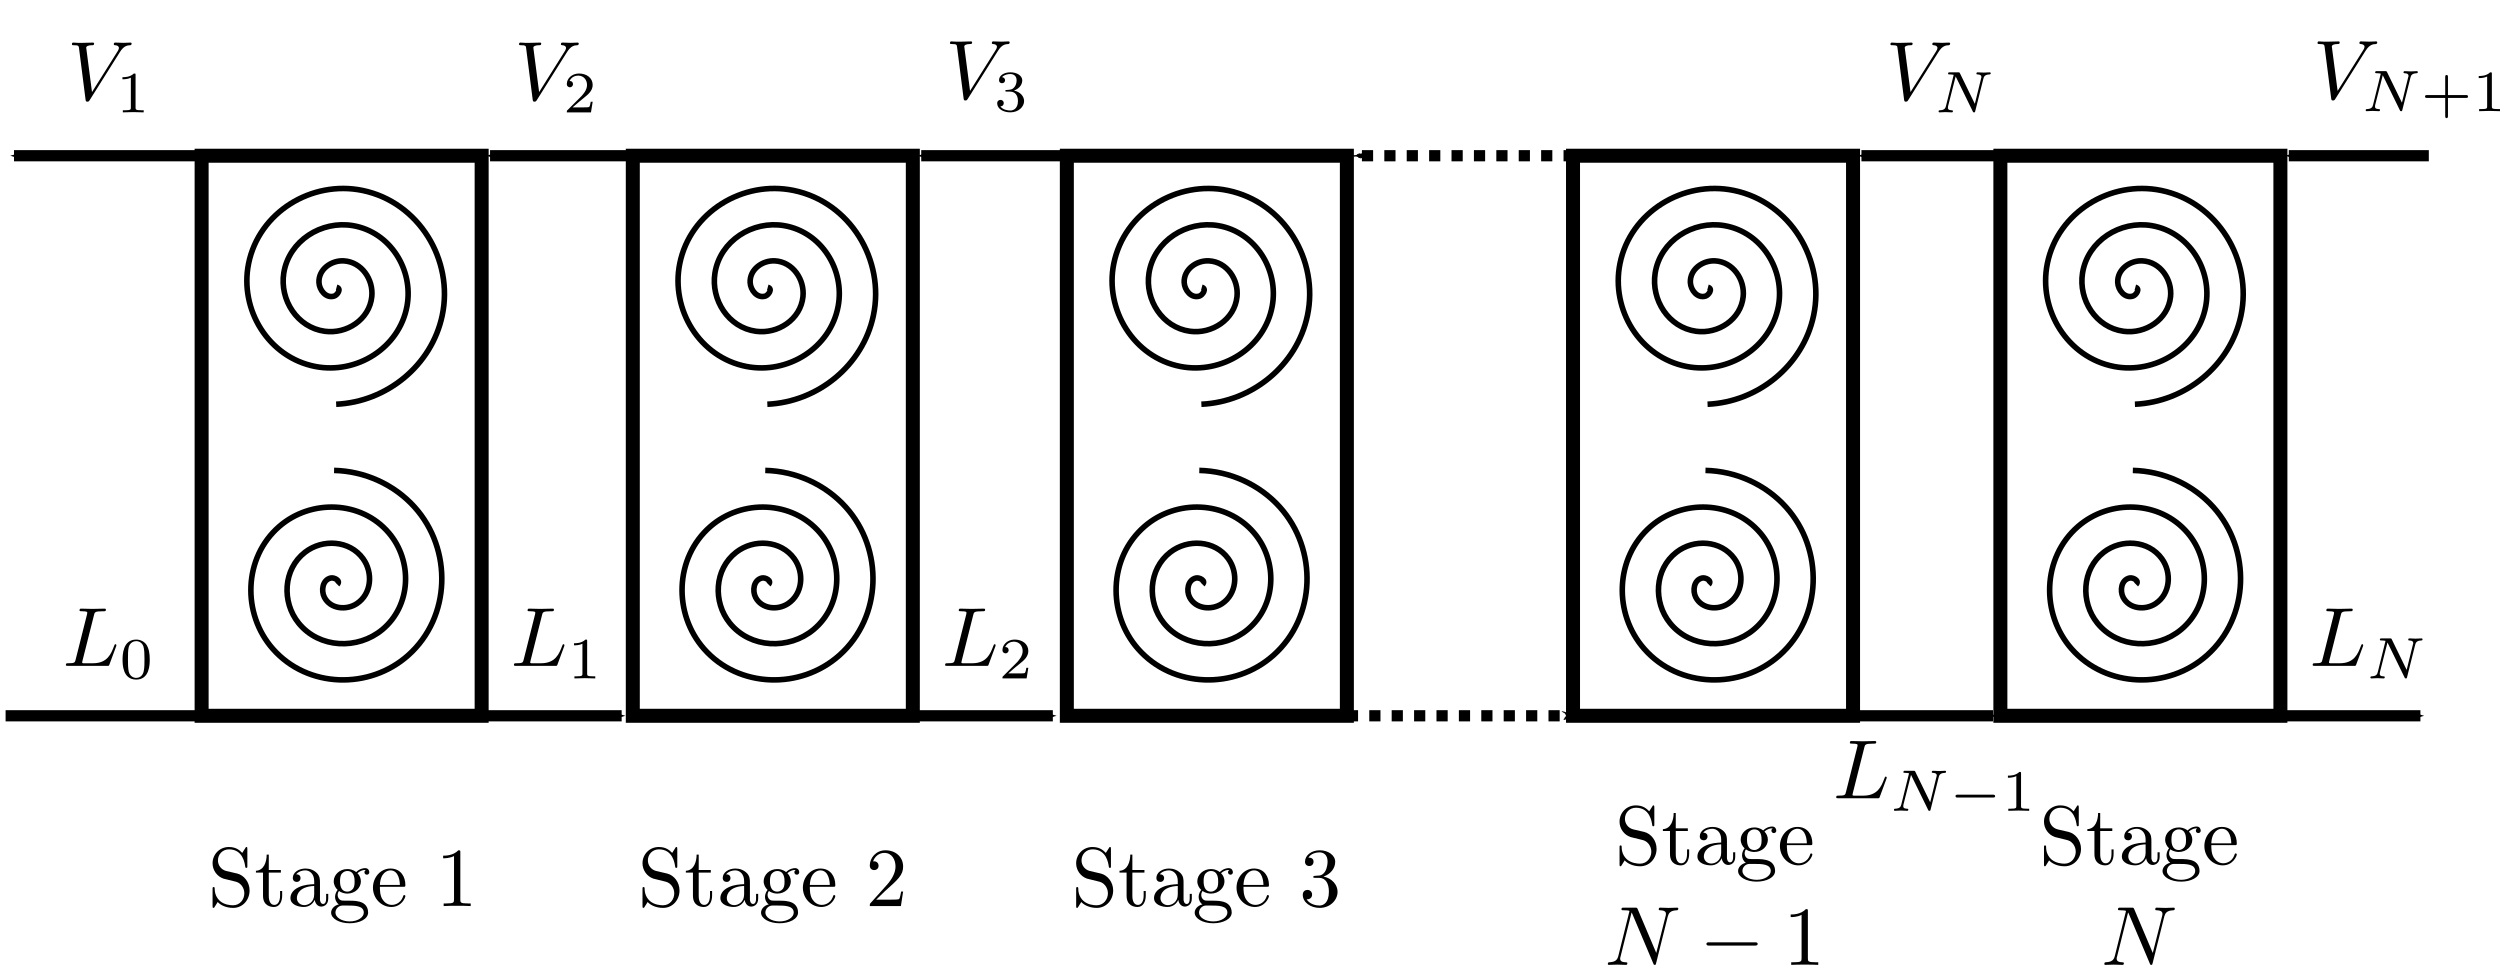 <ns0:svg xmlns:dc="http://purl.org/dc/elements/1.1/" xmlns:ns0="http://www.w3.org/2000/svg" xmlns:ns1="http://www.inkscape.org/namespaces/inkscape" xmlns:ns2="http://sodipodi.sourceforge.net/DTD/sodipodi-0.dtd" xmlns:ns4="http://creativecommons.org/ns#" xmlns:ns6="http://www.iki.fi/pav/software/textext/" xmlns:ns7="http://www.w3.org/1999/xlink" xmlns:rdf="http://www.w3.org/1999/02/22-rdf-syntax-ns#" height="344.568" id="svg2" preserveAspectRatio="xMidYMid meet" version="1.1" viewBox="0 0 892.77 344.568" width="892.77" ns2:docname="absorber_multi_stage_balance_00.svg" ns1:version="0.48.2 r9819">
  <ns2:namedview bordercolor="#666666" borderopacity="1.0" fit-margin-bottom="0" fit-margin-left="0" fit-margin-right="0" fit-margin-top="0" id="base" pagecolor="#ffffff" showgrid="false" ns1:current-layer="layer1" ns1:cx="665.12216" ns1:cy="113.89383" ns1:document-units="px" ns1:pageopacity="0.0" ns1:pageshadow="2" ns1:window-height="1055" ns1:window-maximized="1" ns1:window-width="1920" ns1:window-x="0" ns1:window-y="1" ns1:zoom="0.98994949">
    <ns1:grid empspacing="5" enabled="true" id="grid3797" snapvisiblegridlinesonly="true" type="xygrid" visible="true" />
  </ns2:namedview>
  <ns0:defs id="defs4">
    <ns0:marker id="Arrow1Mend" orient="auto" refX="0" refY="0" style="overflow:visible" ns1:stockid="Arrow1Mend">
      <ns0:path d="M 0,0 5,-5 -12.5,0 5,5 0,0 z" id="path3781" style="fill-rule:evenodd;stroke:#000000;stroke-width:1pt;marker-start:none" transform="matrix(-0.4,0,0,-0.4,-4,0)" ns1:connector-curvature="0" />
    </ns0:marker>
    <ns0:marker id="marker3838" orient="auto" refX="0" refY="0" style="overflow:visible" ns1:stockid="Arrow1Mend">
      <ns0:path d="M 0,0 5,-5 -12.5,0 5,5 0,0 z" id="path3840" style="fill-rule:evenodd;stroke:#000000;stroke-width:1pt;marker-start:none" transform="matrix(-0.4,0,0,-0.4,-4,0)" ns1:connector-curvature="0" />
    </ns0:marker>
    <ns0:marker id="marker3842" orient="auto" refX="0" refY="0" style="overflow:visible" ns1:stockid="Arrow1Mend">
      <ns0:path d="M 0,0 5,-5 -12.5,0 5,5 0,0 z" id="path3844" style="fill-rule:evenodd;stroke:#000000;stroke-width:1pt;marker-start:none" transform="matrix(-0.4,0,0,-0.4,-4,0)" ns1:connector-curvature="0" />
    </ns0:marker>
    <ns0:marker id="marker3846" orient="auto" refX="0" refY="0" style="overflow:visible" ns1:stockid="Arrow1Mend">
      <ns0:path d="M 0,0 5,-5 -12.5,0 5,5 0,0 z" id="path3848" style="fill-rule:evenodd;stroke:#000000;stroke-width:1pt;marker-start:none" transform="matrix(-0.4,0,0,-0.4,-4,0)" ns1:connector-curvature="0" />
    </ns0:marker>
    <ns0:marker id="Arrow1Mend-1" orient="auto" refX="0" refY="0" style="overflow:visible" ns1:stockid="Arrow1Mend">
      <ns0:path d="M 0,0 5,-5 -12.5,0 5,5 0,0 z" id="path3781-0" style="fill-rule:evenodd;stroke:#000000;stroke-width:1pt;marker-start:none" transform="matrix(-0.4,0,0,-0.4,-4,0)" ns1:connector-curvature="0" />
    </ns0:marker>
    <ns0:marker id="marker3922" orient="auto" refX="0" refY="0" style="overflow:visible" ns1:stockid="Arrow1Mend">
      <ns0:path d="M 0,0 5,-5 -12.5,0 5,5 0,0 z" id="path3924" style="fill-rule:evenodd;stroke:#000000;stroke-width:1pt;marker-start:none" transform="matrix(-0.4,0,0,-0.4,-4,0)" ns1:connector-curvature="0" />
    </ns0:marker>
    <ns0:marker id="Arrow1Mend-3" orient="auto" refX="0" refY="0" style="overflow:visible" ns1:stockid="Arrow1Mend">
      <ns0:path d="M 0,0 5,-5 -12.5,0 5,5 0,0 z" id="path3781-3" style="fill-rule:evenodd;stroke:#000000;stroke-width:1pt;marker-start:none" transform="matrix(-0.4,0,0,-0.4,-4,0)" ns1:connector-curvature="0" />
    </ns0:marker>
    <ns0:marker id="marker3922-4" orient="auto" refX="0" refY="0" style="overflow:visible" ns1:stockid="Arrow1Mend">
      <ns0:path d="M 0,0 5,-5 -12.5,0 5,5 0,0 z" id="path3924-9" style="fill-rule:evenodd;stroke:#000000;stroke-width:1pt;marker-start:none" transform="matrix(-0.4,0,0,-0.4,-4,0)" ns1:connector-curvature="0" />
    </ns0:marker>
    <ns0:marker id="Arrow1Mend-7" orient="auto" refX="0" refY="0" style="overflow:visible" ns1:stockid="Arrow1Mend">
      <ns0:path d="M 0,0 5,-5 -12.5,0 5,5 0,0 z" id="path3781-2" style="fill-rule:evenodd;stroke:#000000;stroke-width:1pt;marker-start:none" transform="matrix(-0.4,0,0,-0.4,-4,0)" ns1:connector-curvature="0" />
    </ns0:marker>
    <ns0:marker id="marker3922-3" orient="auto" refX="0" refY="0" style="overflow:visible" ns1:stockid="Arrow1Mend">
      <ns0:path d="M 0,0 5,-5 -12.5,0 5,5 0,0 z" id="path3924-5" style="fill-rule:evenodd;stroke:#000000;stroke-width:1pt;marker-start:none" transform="matrix(-0.4,0,0,-0.4,-4,0)" ns1:connector-curvature="0" />
    </ns0:marker>
    <ns0:marker id="Arrow1Mend-77" orient="auto" refX="0" refY="0" style="overflow:visible" ns1:stockid="Arrow1Mend">
      <ns0:path d="M 0,0 5,-5 -12.5,0 5,5 0,0 z" id="path3781-30" style="fill-rule:evenodd;stroke:#000000;stroke-width:1pt;marker-start:none" transform="matrix(-0.4,0,0,-0.4,-4,0)" ns1:connector-curvature="0" />
    </ns0:marker>
    <ns0:marker id="marker3922-8" orient="auto" refX="0" refY="0" style="overflow:visible" ns1:stockid="Arrow1Mend">
      <ns0:path d="M 0,0 5,-5 -12.5,0 5,5 0,0 z" id="path3924-97" style="fill-rule:evenodd;stroke:#000000;stroke-width:1pt;marker-start:none" transform="matrix(-0.4,0,0,-0.4,-4,0)" ns1:connector-curvature="0" />
    </ns0:marker>
    <ns0:marker id="Arrow1Mend-2" orient="auto" refX="0" refY="0" style="overflow:visible" ns1:stockid="Arrow1Mend">
      <ns0:path d="M 0,0 5,-5 -12.5,0 5,5 0,0 z" id="path3781-23" style="fill-rule:evenodd;stroke:#000000;stroke-width:1pt;marker-start:none" transform="matrix(-0.4,0,0,-0.4,-4,0)" ns1:connector-curvature="0" />
    </ns0:marker>
    <ns0:marker id="marker4035" orient="auto" refX="0" refY="0" style="overflow:visible" ns1:stockid="Arrow1Mend">
      <ns0:path d="M 0,0 5,-5 -12.5,0 5,5 0,0 z" id="path4037" style="fill-rule:evenodd;stroke:#000000;stroke-width:1pt;marker-start:none" transform="matrix(-0.4,0,0,-0.4,-4,0)" ns1:connector-curvature="0" />
    </ns0:marker>
  </ns0:defs>
  <ns0:g id="layer1" transform="translate(-29.022,-14.364)" ns1:groupmode="layer" ns1:label="Layer 1">
    <ns0:rect height="200" id="rect2985-9" style="fill:none;stroke:#000000;stroke-width:5;stroke-miterlimit:4;stroke-opacity:1;stroke-dasharray:none" width="100" x="101.022" y="69.976" />
    <ns0:path d="m 31.022,269.976 70,0" id="path3757" style="fill:none;stroke:#000000;stroke-width:4;stroke-linecap:butt;stroke-linejoin:miter;stroke-miterlimit:4;stroke-opacity:1;stroke-dasharray:none;marker-end:url(#Arrow1Mend)" ns2:nodetypes="cc" ns1:connector-curvature="0" />
    <ns0:path d="m 104.022,69.976 -70,0" id="path3759" style="fill:none;stroke:#000000;stroke-width:4;stroke-linecap:butt;stroke-linejoin:miter;stroke-miterlimit:4;stroke-opacity:1;stroke-dasharray:none;marker-end:url(#Arrow1Mend)" ns1:connector-curvature="0" />
    <ns0:path d="m 254.022,69.976 -50,0" id="path3761" style="fill:none;stroke:#000000;stroke-width:4;stroke-linecap:butt;stroke-linejoin:miter;stroke-miterlimit:4;stroke-opacity:1;stroke-dasharray:none;marker-end:url(#Arrow1Mend)" ns1:connector-curvature="0" />
    <ns0:path d="m 201.022,269.976 50,0" id="path3763" style="fill:none;stroke:#000000;stroke-width:4;stroke-linecap:butt;stroke-linejoin:miter;stroke-miterlimit:4;stroke-opacity:1;stroke-dasharray:none;marker-end:url(#Arrow1Mend)" ns1:connector-curvature="0" ns1:transform-center-x="-28.5" />
    <ns0:path d="m 105,70.16 c 1.384,1.384 -1.183,2.549 -2.301,2.301 -3.029,-0.673 -3.516,-4.553 -2.301,-6.903 2.174,-4.204 7.819,-4.697 11.506,-2.301 5.41,3.516 5.912,11.13 2.301,16.108 -4.813,6.635 -14.456,7.142 -20.71,2.301 -7.87,-6.092 -8.38,-17.79 -2.301,-25.312 7.362,-9.11 21.128,-9.622 29.915,-2.301 10.354,8.628 10.868,24.469 2.301,34.517 C 113.519,100.17 95.597,100.684 84.29,90.87 71.442,79.72 70.927,59.715 81.989,47.149 94.398,33.052 116.489,32.537 130.312,44.848 c 15.347,13.668 15.862,37.845 2.301,52.926 -12.181,13.546 -32.563,16.803 -48.63,8.485" id="path3004" style="fill:none;stroke:#000000;stroke-width:2;stroke-linecap:butt;stroke-linejoin:miter;stroke-miterlimit:4;stroke-opacity:1;stroke-dasharray:none" transform="matrix(0.866,-0.5,0.5,0.866,23.206,108.695)" ns2:argument="-18.064157" ns2:cx="105" ns2:cy="70.160156" ns2:expansion="1" ns2:radius="41.770687" ns2:revolution="3.2089131" ns2:t0="0" ns2:type="spiral" />
    <ns0:path d="m 105,70.16 c 1.384,1.384 -1.183,2.549 -2.301,2.301 -3.029,-0.673 -3.516,-4.553 -2.301,-6.903 2.174,-4.204 7.819,-4.697 11.506,-2.301 5.41,3.516 5.912,11.13 2.301,16.108 -4.813,6.635 -14.456,7.142 -20.71,2.301 -7.87,-6.092 -8.38,-17.79 -2.301,-25.312 7.362,-9.11 21.128,-9.622 29.915,-2.301 10.354,8.628 10.868,24.469 2.301,34.517 C 113.519,100.17 95.597,100.684 84.29,90.87 71.442,79.72 70.927,59.715 81.989,47.149 94.398,33.052 116.489,32.537 130.312,44.848 c 15.347,13.668 15.862,37.845 2.301,52.926 -7.298,8.115 -17.866,12.86 -28.76,13.107" id="path3004-0" style="fill:none;stroke:#000000;stroke-width:2;stroke-linecap:butt;stroke-linejoin:miter;stroke-miterlimit:4;stroke-opacity:1;stroke-dasharray:none" transform="matrix(1,0,0,-1,44.469,293.232)" ns2:argument="-18.064157" ns2:cx="105" ns2:cy="70.160156" ns2:expansion="1" ns2:radius="40.736721" ns2:revolution="3.1294811" ns2:t0="0" ns2:type="spiral" />
    <ns0:rect height="200" id="rect2985-9-1" style="fill:none;stroke:#000000;stroke-width:5;stroke-miterlimit:4;stroke-opacity:1;stroke-dasharray:none" width="100" x="255" y="69.976" />
    <ns0:path d="m 408,69.976 -50,0" id="path3761-3" style="fill:none;stroke:#000000;stroke-width:4;stroke-linecap:butt;stroke-linejoin:miter;stroke-miterlimit:4;stroke-opacity:1;stroke-dasharray:none;marker-end:url(#Arrow1Mend)" ns1:connector-curvature="0" />
    <ns0:path d="m 355,269.976 50,0" id="path3763-7" style="fill:none;stroke:#000000;stroke-width:4;stroke-linecap:butt;stroke-linejoin:miter;stroke-miterlimit:4;stroke-opacity:1;stroke-dasharray:none;marker-end:url(#Arrow1Mend)" ns1:connector-curvature="0" ns1:transform-center-x="-28.5" />
    <ns0:path d="m 105,70.16 c 1.384,1.384 -1.183,2.549 -2.301,2.301 -3.029,-0.673 -3.516,-4.553 -2.301,-6.903 2.174,-4.204 7.819,-4.697 11.506,-2.301 5.41,3.516 5.912,11.13 2.301,16.108 -4.813,6.635 -14.456,7.142 -20.71,2.301 -7.87,-6.092 -8.38,-17.79 -2.301,-25.312 7.362,-9.11 21.128,-9.622 29.915,-2.301 10.354,8.628 10.868,24.469 2.301,34.517 C 113.519,100.17 95.597,100.684 84.29,90.87 71.442,79.72 70.927,59.715 81.989,47.149 94.398,33.052 116.489,32.537 130.312,44.848 c 15.347,13.668 15.862,37.845 2.301,52.926 -12.181,13.546 -32.563,16.803 -48.63,8.485" id="path3004-5" style="fill:none;stroke:#000000;stroke-width:2;stroke-linecap:butt;stroke-linejoin:miter;stroke-miterlimit:4;stroke-opacity:1;stroke-dasharray:none" transform="matrix(0.866,-0.5,0.5,0.866,177.183,108.695)" ns2:argument="-18.064157" ns2:cx="105" ns2:cy="70.160156" ns2:expansion="1" ns2:radius="41.770687" ns2:revolution="3.2089131" ns2:t0="0" ns2:type="spiral" />
    <ns0:path d="m 105,70.16 c 1.384,1.384 -1.183,2.549 -2.301,2.301 -3.029,-0.673 -3.516,-4.553 -2.301,-6.903 2.174,-4.204 7.819,-4.697 11.506,-2.301 5.41,3.516 5.912,11.13 2.301,16.108 -4.813,6.635 -14.456,7.142 -20.71,2.301 -7.87,-6.092 -8.38,-17.79 -2.301,-25.312 7.362,-9.11 21.128,-9.622 29.915,-2.301 10.354,8.628 10.868,24.469 2.301,34.517 C 113.519,100.17 95.597,100.684 84.29,90.87 71.442,79.72 70.927,59.715 81.989,47.149 94.398,33.052 116.489,32.537 130.312,44.848 c 15.347,13.668 15.862,37.845 2.301,52.926 -7.298,8.115 -17.866,12.86 -28.76,13.107" id="path3004-0-2" style="fill:none;stroke:#000000;stroke-width:2;stroke-linecap:butt;stroke-linejoin:miter;stroke-miterlimit:4;stroke-opacity:1;stroke-dasharray:none" transform="matrix(1,0,0,-1,198.447,293.232)" ns2:argument="-18.064157" ns2:cx="105" ns2:cy="70.160156" ns2:expansion="1" ns2:radius="40.736721" ns2:revolution="3.1294811" ns2:t0="0" ns2:type="spiral" />
    <ns0:rect height="200" id="rect2985-9-8" style="fill:none;stroke:#000000;stroke-width:5;stroke-miterlimit:4;stroke-opacity:1;stroke-dasharray:none" width="100" x="410" y="69.976" />
    <ns0:path d="m 591.372,69.976 -78.372,0" id="path3761-4" style="fill:none;stroke:#000000;stroke-width:4;stroke-linecap:butt;stroke-linejoin:miter;stroke-miterlimit:4;stroke-opacity:1;stroke-dasharray:4, 4;stroke-dashoffset:0;marker-end:url(#Arrow1Mend)" ns2:nodetypes="cc" ns1:connector-curvature="0" />
    <ns0:path d="m 510,269.976 81.372,0" id="path3763-5" style="fill:none;stroke:#000000;stroke-width:4;stroke-linecap:butt;stroke-linejoin:miter;stroke-miterlimit:4;stroke-opacity:1;stroke-dasharray:4, 4;stroke-dashoffset:0;marker-end:url(#Arrow1Mend)" ns2:nodetypes="cc" ns1:connector-curvature="0" ns1:transform-center-x="-28.5" />
    <ns0:path d="m 105,70.16 c 1.384,1.384 -1.183,2.549 -2.301,2.301 -3.029,-0.673 -3.516,-4.553 -2.301,-6.903 2.174,-4.204 7.819,-4.697 11.506,-2.301 5.41,3.516 5.912,11.13 2.301,16.108 -4.813,6.635 -14.456,7.142 -20.71,2.301 -7.87,-6.092 -8.38,-17.79 -2.301,-25.312 7.362,-9.11 21.128,-9.622 29.915,-2.301 10.354,8.628 10.868,24.469 2.301,34.517 C 113.519,100.17 95.597,100.684 84.29,90.87 71.442,79.72 70.927,59.715 81.989,47.149 94.398,33.052 116.489,32.537 130.312,44.848 c 15.347,13.668 15.862,37.845 2.301,52.926 -12.181,13.546 -32.563,16.803 -48.63,8.485" id="path3004-6" style="fill:none;stroke:#000000;stroke-width:2;stroke-linecap:butt;stroke-linejoin:miter;stroke-miterlimit:4;stroke-opacity:1;stroke-dasharray:none" transform="matrix(0.866,-0.5,0.5,0.866,332.183,108.695)" ns2:argument="-18.064157" ns2:cx="105" ns2:cy="70.160156" ns2:expansion="1" ns2:radius="41.770687" ns2:revolution="3.2089131" ns2:t0="0" ns2:type="spiral" />
    <ns0:path d="m 105,70.16 c 1.384,1.384 -1.183,2.549 -2.301,2.301 -3.029,-0.673 -3.516,-4.553 -2.301,-6.903 2.174,-4.204 7.819,-4.697 11.506,-2.301 5.41,3.516 5.912,11.13 2.301,16.108 -4.813,6.635 -14.456,7.142 -20.71,2.301 -7.87,-6.092 -8.38,-17.79 -2.301,-25.312 7.362,-9.11 21.128,-9.622 29.915,-2.301 10.354,8.628 10.868,24.469 2.301,34.517 C 113.519,100.17 95.597,100.684 84.29,90.87 71.442,79.72 70.927,59.715 81.989,47.149 94.398,33.052 116.489,32.537 130.312,44.848 c 15.347,13.668 15.862,37.845 2.301,52.926 -7.298,8.115 -17.866,12.86 -28.76,13.107" id="path3004-0-8" style="fill:none;stroke:#000000;stroke-width:2;stroke-linecap:butt;stroke-linejoin:miter;stroke-miterlimit:4;stroke-opacity:1;stroke-dasharray:none" transform="matrix(1,0,0,-1,353.447,293.232)" ns2:argument="-18.064157" ns2:cx="105" ns2:cy="70.160156" ns2:expansion="1" ns2:radius="40.736721" ns2:revolution="3.1294811" ns2:t0="0" ns2:type="spiral" />
    <ns0:rect height="200" id="rect2985-9-3" style="fill:none;stroke:#000000;stroke-width:5;stroke-miterlimit:4;stroke-opacity:1;stroke-dasharray:none" width="100" x="590.759" y="69.976" />
    <ns0:path d="m 743.759,69.976 -50,0" id="path3761-1" style="fill:none;stroke:#000000;stroke-width:4;stroke-linecap:butt;stroke-linejoin:miter;stroke-miterlimit:4;stroke-opacity:1;stroke-dasharray:none;marker-end:url(#Arrow1Mend)" ns1:connector-curvature="0" />
    <ns0:path d="m 690.759,269.976 50,0" id="path3763-8" style="fill:none;stroke:#000000;stroke-width:4;stroke-linecap:butt;stroke-linejoin:miter;stroke-miterlimit:4;stroke-opacity:1;stroke-dasharray:none;marker-end:url(#Arrow1Mend)" ns1:connector-curvature="0" ns1:transform-center-x="-28.5" />
    <ns0:path d="m 105,70.16 c 1.384,1.384 -1.183,2.549 -2.301,2.301 -3.029,-0.673 -3.516,-4.553 -2.301,-6.903 2.174,-4.204 7.819,-4.697 11.506,-2.301 5.41,3.516 5.912,11.13 2.301,16.108 -4.813,6.635 -14.456,7.142 -20.71,2.301 -7.87,-6.092 -8.38,-17.79 -2.301,-25.312 7.362,-9.11 21.128,-9.622 29.915,-2.301 10.354,8.628 10.868,24.469 2.301,34.517 C 113.519,100.17 95.597,100.684 84.29,90.87 71.442,79.72 70.927,59.715 81.989,47.149 94.398,33.052 116.489,32.537 130.312,44.848 c 15.347,13.668 15.862,37.845 2.301,52.926 -12.181,13.546 -32.563,16.803 -48.63,8.485" id="path3004-8" style="fill:none;stroke:#000000;stroke-width:2;stroke-linecap:butt;stroke-linejoin:miter;stroke-miterlimit:4;stroke-opacity:1;stroke-dasharray:none" transform="matrix(0.866,-0.5,0.5,0.866,512.942,108.695)" ns2:argument="-18.064157" ns2:cx="105" ns2:cy="70.160156" ns2:expansion="1" ns2:radius="41.770687" ns2:revolution="3.2089131" ns2:t0="0" ns2:type="spiral" />
    <ns0:path d="m 105,70.16 c 1.384,1.384 -1.183,2.549 -2.301,2.301 -3.029,-0.673 -3.516,-4.553 -2.301,-6.903 2.174,-4.204 7.819,-4.697 11.506,-2.301 5.41,3.516 5.912,11.13 2.301,16.108 -4.813,6.635 -14.456,7.142 -20.71,2.301 -7.87,-6.092 -8.38,-17.79 -2.301,-25.312 7.362,-9.11 21.128,-9.622 29.915,-2.301 10.354,8.628 10.868,24.469 2.301,34.517 C 113.519,100.17 95.597,100.684 84.29,90.87 71.442,79.72 70.927,59.715 81.989,47.149 94.398,33.052 116.489,32.537 130.312,44.848 c 15.347,13.668 15.862,37.845 2.301,52.926 -7.298,8.115 -17.866,12.86 -28.76,13.107" id="path3004-0-4" style="fill:none;stroke:#000000;stroke-width:2;stroke-linecap:butt;stroke-linejoin:miter;stroke-miterlimit:4;stroke-opacity:1;stroke-dasharray:none" transform="matrix(1,0,0,-1,534.206,293.232)" ns2:argument="-18.064157" ns2:cx="105" ns2:cy="70.160156" ns2:expansion="1" ns2:radius="40.736721" ns2:revolution="3.1294811" ns2:t0="0" ns2:type="spiral" />
    <ns0:rect height="200" id="rect2985-9-3-7" style="fill:none;stroke:#000000;stroke-width:5;stroke-miterlimit:4;stroke-opacity:1;stroke-dasharray:none" width="100" x="743.372" y="69.976" />
    <ns0:path d="m 896.372,69.976 -50,0" id="path3761-1-0" style="fill:none;stroke:#000000;stroke-width:4;stroke-linecap:butt;stroke-linejoin:miter;stroke-miterlimit:4;stroke-opacity:1;stroke-dasharray:none;marker-end:url(#Arrow1Mend)" ns1:connector-curvature="0" />
    <ns0:path d="m 843.372,269.976 50,0" id="path3763-8-7" style="fill:none;stroke:#000000;stroke-width:4;stroke-linecap:butt;stroke-linejoin:miter;stroke-miterlimit:4;stroke-opacity:1;stroke-dasharray:none;marker-end:url(#Arrow1Mend)" ns1:connector-curvature="0" ns1:transform-center-x="-28.5" />
    <ns0:path d="m 105,70.16 c 1.384,1.384 -1.183,2.549 -2.301,2.301 -3.029,-0.673 -3.516,-4.553 -2.301,-6.903 2.174,-4.204 7.819,-4.697 11.506,-2.301 5.41,3.516 5.912,11.13 2.301,16.108 -4.813,6.635 -14.456,7.142 -20.71,2.301 -7.87,-6.092 -8.38,-17.79 -2.301,-25.312 7.362,-9.11 21.128,-9.622 29.915,-2.301 10.354,8.628 10.868,24.469 2.301,34.517 C 113.519,100.17 95.597,100.684 84.29,90.87 71.442,79.72 70.927,59.715 81.989,47.149 94.398,33.052 116.489,32.537 130.312,44.848 c 15.347,13.668 15.862,37.845 2.301,52.926 -12.181,13.546 -32.563,16.803 -48.63,8.485" id="path3004-8-8" style="fill:none;stroke:#000000;stroke-width:2;stroke-linecap:butt;stroke-linejoin:miter;stroke-miterlimit:4;stroke-opacity:1;stroke-dasharray:none" transform="matrix(0.866,-0.5,0.5,0.866,665.556,108.695)" ns2:argument="-18.064157" ns2:cx="105" ns2:cy="70.160156" ns2:expansion="1" ns2:radius="41.770687" ns2:revolution="3.2089131" ns2:t0="0" ns2:type="spiral" />
    <ns0:path d="m 105,70.16 c 1.384,1.384 -1.183,2.549 -2.301,2.301 -3.029,-0.673 -3.516,-4.553 -2.301,-6.903 2.174,-4.204 7.819,-4.697 11.506,-2.301 5.41,3.516 5.912,11.13 2.301,16.108 -4.813,6.635 -14.456,7.142 -20.71,2.301 -7.87,-6.092 -8.38,-17.79 -2.301,-25.312 7.362,-9.11 21.128,-9.622 29.915,-2.301 10.354,8.628 10.868,24.469 2.301,34.517 C 113.519,100.17 95.597,100.684 84.29,90.87 71.442,79.72 70.927,59.715 81.989,47.149 94.398,33.052 116.489,32.537 130.312,44.848 c 15.347,13.668 15.862,37.845 2.301,52.926 -7.298,8.115 -17.866,12.86 -28.76,13.107" id="path3004-0-4-4" style="fill:none;stroke:#000000;stroke-width:2;stroke-linecap:butt;stroke-linejoin:miter;stroke-miterlimit:4;stroke-opacity:1;stroke-dasharray:none" transform="matrix(1,0,0,-1,686.819,293.232)" ns2:argument="-18.064157" ns2:cx="105" ns2:cy="70.160156" ns2:expansion="1" ns2:radius="40.736721" ns2:revolution="3.1294811" ns2:t0="0" ns2:type="spiral" />
    <ns0:g id="g3553" transform="matrix(3,0,0,3,-567.051,-66.366)" ns6:preamble="/home/mjki2mb2/.inkscape/preamble.tex" ns6:text="Stage 1">
      <ns0:defs id="defs3555">
        <ns0:g id="g3557">
          <ns0:symbol id="textext-0104ec22-0" overflow="visible" style="overflow:visible">
            <ns0:path d="m 3.484,-3.875 -1.281,-0.297 c -0.625,-0.156 -1,-0.688 -1,-1.266 0,-0.703 0.531,-1.312 1.312,-1.312 1.656,0 1.875,1.641 1.938,2.078 0.016,0.062 0.016,0.125 0.125,0.125 0.125,0 0.125,-0.047 0.125,-0.234 l 0,-2 c 0,-0.172 0,-0.25 -0.109,-0.25 -0.062,0 -0.078,0.016 -0.141,0.141 l -0.359,0.562 C 3.797,-6.625 3.391,-7.031 2.5,-7.031 c -1.109,0 -1.938,0.875 -1.938,1.938 0,0.828 0.531,1.562 1.297,1.828 0.109,0.031 0.625,0.156 1.328,0.328 0.266,0.062 0.562,0.141 0.844,0.5 0.203,0.266 0.312,0.594 0.312,0.922 0,0.703 -0.5,1.422 -1.344,1.422 -0.281,0 -1.047,-0.047 -1.578,-0.531 C 0.844,-1.172 0.812,-1.797 0.812,-2.156 0.797,-2.266 0.719,-2.266 0.688,-2.266 c -0.125,0 -0.125,0.078 -0.125,0.25 l 0,2 c 0,0.172 0,0.234 0.109,0.234 0.062,0 0.078,-0.016 0.141,-0.125 0,-0.016 0.031,-0.047 0.359,-0.578 0.312,0.344 0.953,0.703 1.844,0.703 1.156,0 1.953,-0.969 1.953,-2.078 0,-0.984 -0.656,-1.812 -1.484,-2.016 z m 0,0" id="path3560" style="stroke:none" ns1:connector-curvature="0" />
          </ns0:symbol>
          <ns0:symbol id="textext-0104ec22-1" overflow="visible" style="overflow:visible">
            <ns0:path d="m 1.719,-3.984 1.438,0 0,-0.312 -1.438,0 0,-1.828 -0.25,0 c 0,0.812 -0.297,1.875 -1.281,1.922 l 0,0.219 0.844,0 0,2.75 c 0,1.219 0.938,1.344 1.297,1.344 0.703,0 0.984,-0.703 0.984,-1.344 l 0,-0.562 -0.25,0 0,0.547 c 0,0.734 -0.297,1.109 -0.672,1.109 -0.672,0 -0.672,-0.906 -0.672,-1.078 z m 0,0" id="path3563" style="stroke:none" ns1:connector-curvature="0" />
          </ns0:symbol>
          <ns0:symbol id="textext-0104ec22-2" overflow="visible" style="overflow:visible">
            <ns0:path d="m 3.312,-0.75 c 0.047,0.391 0.312,0.812 0.781,0.812 0.219,0 0.828,-0.141 0.828,-0.953 l 0,-0.562 -0.25,0 0,0.562 c 0,0.578 -0.25,0.641 -0.359,0.641 -0.328,0 -0.375,-0.453 -0.375,-0.5 l 0,-1.984 c 0,-0.422 0,-0.812 -0.359,-1.188 C 3.188,-4.312 2.688,-4.469 2.219,-4.469 c -0.828,0 -1.516,0.469 -1.516,1.125 0,0.297 0.203,0.469 0.469,0.469 0.281,0 0.453,-0.203 0.453,-0.453 0,-0.125 -0.047,-0.453 -0.516,-0.453 C 1.391,-4.141 1.875,-4.25 2.188,-4.25 c 0.5,0 1.062,0.391 1.062,1.281 l 0,0.359 c -0.516,0.031 -1.203,0.062 -1.828,0.359 -0.75,0.344 -1,0.859 -1,1.297 0,0.812 0.969,1.062 1.594,1.062 0.656,0 1.109,-0.406 1.297,-0.859 z M 3.25,-2.391 l 0,1 c 0,0.938 -0.719,1.281 -1.172,1.281 -0.484,0 -0.891,-0.344 -0.891,-0.844 0,-0.547 0.422,-1.375 2.062,-1.438 z m 0,0" id="path3566" style="stroke:none" ns1:connector-curvature="0" />
          </ns0:symbol>
          <ns0:symbol id="textext-0104ec22-3" overflow="visible" style="overflow:visible">
            <ns0:path d="m 2.219,-1.719 c -0.875,0 -0.875,-1 -0.875,-1.219 0,-0.266 0.016,-0.594 0.156,-0.844 0.078,-0.109 0.312,-0.391 0.719,-0.391 0.859,0 0.859,0.984 0.859,1.219 0,0.266 0,0.594 -0.156,0.844 C 2.844,-2 2.609,-1.719 2.219,-1.719 z M 1.062,-1.328 c 0,-0.031 0,-0.266 0.156,-0.469 0.391,0.281 0.812,0.312 1,0.312 0.922,0 1.609,-0.688 1.609,-1.453 0,-0.375 -0.156,-0.734 -0.406,-0.969 C 3.781,-4.25 4.141,-4.297 4.312,-4.297 c 0.031,0 0.078,0 0.109,0.016 C 4.312,-4.25 4.25,-4.141 4.25,-4.016 c 0,0.172 0.141,0.281 0.297,0.281 0.094,0 0.281,-0.062 0.281,-0.297 0,-0.172 -0.109,-0.484 -0.5,-0.484 -0.203,0 -0.641,0.062 -1.062,0.469 C 2.844,-4.375 2.438,-4.406 2.219,-4.406 c -0.938,0 -1.625,0.688 -1.625,1.453 0,0.438 0.219,0.812 0.469,1.031 -0.125,0.141 -0.312,0.469 -0.312,0.828 0,0.312 0.141,0.688 0.453,0.891 -0.609,0.156 -0.922,0.594 -0.922,0.984 0,0.719 0.984,1.266 2.203,1.266 1.172,0 2.203,-0.5 2.203,-1.281 0,-0.344 -0.125,-0.859 -0.641,-1.141 -0.531,-0.266 -1.109,-0.266 -1.719,-0.266 -0.25,0 -0.672,0 -0.75,-0.016 C 1.266,-0.703 1.062,-1 1.062,-1.328 z M 2.5,1.828 c -1.016,0 -1.703,-0.516 -1.703,-1.047 0,-0.453 0.375,-0.828 0.812,-0.844 l 0.594,0 c 0.859,0 1.969,0 1.969,0.844 0,0.547 -0.703,1.047 -1.672,1.047 z m 0,0" id="path3569" style="stroke:none" ns1:connector-curvature="0" />
          </ns0:symbol>
          <ns0:symbol id="textext-0104ec22-4" overflow="visible" style="overflow:visible">
            <ns0:path d="M 1.109,-2.516 C 1.172,-4 2.016,-4.25 2.359,-4.25 c 1.016,0 1.125,1.344 1.125,1.734 z m 0,0.219 2.781,0 c 0.219,0 0.25,0 0.25,-0.219 0,-0.984 -0.547,-1.953 -1.781,-1.953 -1.156,0 -2.078,1.031 -2.078,2.281 0,1.328 1.047,2.297 2.188,2.297 C 3.688,0.109 4.141,-1 4.141,-1.188 4.141,-1.281 4.062,-1.312 4,-1.312 c -0.078,0 -0.109,0.062 -0.125,0.141 -0.344,1.031 -1.25,1.031 -1.344,1.031 -0.5,0 -0.891,-0.297 -1.125,-0.672 -0.297,-0.469 -0.297,-1.125 -0.297,-1.484 z m 0,0" id="path3572" style="stroke:none" ns1:connector-curvature="0" />
          </ns0:symbol>
          <ns0:symbol id="textext-0104ec22-5" overflow="visible" style="overflow:visible">
            <ns0:path d="m 2.938,-6.375 c 0,-0.25 0,-0.266 -0.234,-0.266 C 2.078,-6 1.203,-6 0.891,-6 l 0,0.312 c 0.203,0 0.781,0 1.297,-0.266 l 0,5.172 c 0,0.359 -0.031,0.469 -0.922,0.469 l -0.312,0 0,0.312 c 0.344,-0.031 1.203,-0.031 1.609,-0.031 0.391,0 1.266,0 1.609,0.031 l 0,-0.312 -0.312,0 c -0.906,0 -0.922,-0.109 -0.922,-0.469 z m 0,0" id="path3575" style="stroke:none" ns1:connector-curvature="0" />
          </ns0:symbol>
        </ns0:g>
      </ns0:defs>
      <ns0:g id="textext-0104ec22-6">
        <ns0:g id="g3578" style="fill:#000000;fill-opacity:1">
          <ns0:use height="220" id="use3580" width="847.65" x="223.432" y="134.765" ns7:href="#textext-0104ec22-0" />
          <ns0:use height="220" id="use3582" width="847.65" x="228.967" y="134.765" ns7:href="#textext-0104ec22-1" />
          <ns0:use height="220" id="use3584" width="847.65" x="232.842" y="134.765" ns7:href="#textext-0104ec22-2" />
          <ns0:use height="220" id="use3586" width="847.65" x="237.823" y="134.765" ns7:href="#textext-0104ec22-3" />
          <ns0:use height="220" id="use3588" width="847.65" x="242.804" y="134.765" ns7:href="#textext-0104ec22-4" />
        </ns0:g>
        <ns0:g id="g3590" style="fill:#000000;fill-opacity:1">
          <ns0:use height="220" id="use3592" width="847.65" x="250.549" y="134.765" ns7:href="#textext-0104ec22-5" />
        </ns0:g>
      </ns0:g>
    </ns0:g>
    <ns0:g id="g4080" transform="matrix(3,0,0,3,-413.519,-66.366)" ns6:preamble="/home/mjki2mb2/.inkscape/preamble.tex" ns6:text="Stage 2">
      <ns0:defs id="defs4082">
        <ns0:g id="g4084">
          <ns0:symbol id="textext-3a4eb889-0" overflow="visible" style="overflow:visible">
            <ns0:path d="m 3.484,-3.875 -1.281,-0.297 c -0.625,-0.156 -1,-0.688 -1,-1.266 0,-0.703 0.531,-1.312 1.312,-1.312 1.656,0 1.875,1.641 1.938,2.078 0.016,0.062 0.016,0.125 0.125,0.125 0.125,0 0.125,-0.047 0.125,-0.234 l 0,-2 c 0,-0.172 0,-0.25 -0.109,-0.25 -0.062,0 -0.078,0.016 -0.141,0.141 l -0.359,0.562 C 3.797,-6.625 3.391,-7.031 2.5,-7.031 c -1.109,0 -1.938,0.875 -1.938,1.938 0,0.828 0.531,1.562 1.297,1.828 0.109,0.031 0.625,0.156 1.328,0.328 0.266,0.062 0.562,0.141 0.844,0.5 0.203,0.266 0.312,0.594 0.312,0.922 0,0.703 -0.5,1.422 -1.344,1.422 -0.281,0 -1.047,-0.047 -1.578,-0.531 C 0.844,-1.172 0.812,-1.797 0.812,-2.156 0.797,-2.266 0.719,-2.266 0.688,-2.266 c -0.125,0 -0.125,0.078 -0.125,0.25 l 0,2 c 0,0.172 0,0.234 0.109,0.234 0.062,0 0.078,-0.016 0.141,-0.125 0,-0.016 0.031,-0.047 0.359,-0.578 0.312,0.344 0.953,0.703 1.844,0.703 1.156,0 1.953,-0.969 1.953,-2.078 0,-0.984 -0.656,-1.812 -1.484,-2.016 z m 0,0" id="path4087" style="stroke:none" ns1:connector-curvature="0" />
          </ns0:symbol>
          <ns0:symbol id="textext-3a4eb889-1" overflow="visible" style="overflow:visible">
            <ns0:path d="m 1.719,-3.984 1.438,0 0,-0.312 -1.438,0 0,-1.828 -0.25,0 c 0,0.812 -0.297,1.875 -1.281,1.922 l 0,0.219 0.844,0 0,2.75 c 0,1.219 0.938,1.344 1.297,1.344 0.703,0 0.984,-0.703 0.984,-1.344 l 0,-0.562 -0.25,0 0,0.547 c 0,0.734 -0.297,1.109 -0.672,1.109 -0.672,0 -0.672,-0.906 -0.672,-1.078 z m 0,0" id="path4090" style="stroke:none" ns1:connector-curvature="0" />
          </ns0:symbol>
          <ns0:symbol id="textext-3a4eb889-2" overflow="visible" style="overflow:visible">
            <ns0:path d="m 3.312,-0.75 c 0.047,0.391 0.312,0.812 0.781,0.812 0.219,0 0.828,-0.141 0.828,-0.953 l 0,-0.562 -0.25,0 0,0.562 c 0,0.578 -0.25,0.641 -0.359,0.641 -0.328,0 -0.375,-0.453 -0.375,-0.5 l 0,-1.984 c 0,-0.422 0,-0.812 -0.359,-1.188 C 3.188,-4.312 2.688,-4.469 2.219,-4.469 c -0.828,0 -1.516,0.469 -1.516,1.125 0,0.297 0.203,0.469 0.469,0.469 0.281,0 0.453,-0.203 0.453,-0.453 0,-0.125 -0.047,-0.453 -0.516,-0.453 C 1.391,-4.141 1.875,-4.25 2.188,-4.25 c 0.5,0 1.062,0.391 1.062,1.281 l 0,0.359 c -0.516,0.031 -1.203,0.062 -1.828,0.359 -0.75,0.344 -1,0.859 -1,1.297 0,0.812 0.969,1.062 1.594,1.062 0.656,0 1.109,-0.406 1.297,-0.859 z M 3.25,-2.391 l 0,1 c 0,0.938 -0.719,1.281 -1.172,1.281 -0.484,0 -0.891,-0.344 -0.891,-0.844 0,-0.547 0.422,-1.375 2.062,-1.438 z m 0,0" id="path4093" style="stroke:none" ns1:connector-curvature="0" />
          </ns0:symbol>
          <ns0:symbol id="textext-3a4eb889-3" overflow="visible" style="overflow:visible">
            <ns0:path d="m 2.219,-1.719 c -0.875,0 -0.875,-1 -0.875,-1.219 0,-0.266 0.016,-0.594 0.156,-0.844 0.078,-0.109 0.312,-0.391 0.719,-0.391 0.859,0 0.859,0.984 0.859,1.219 0,0.266 0,0.594 -0.156,0.844 C 2.844,-2 2.609,-1.719 2.219,-1.719 z M 1.062,-1.328 c 0,-0.031 0,-0.266 0.156,-0.469 0.391,0.281 0.812,0.312 1,0.312 0.922,0 1.609,-0.688 1.609,-1.453 0,-0.375 -0.156,-0.734 -0.406,-0.969 C 3.781,-4.25 4.141,-4.297 4.312,-4.297 c 0.031,0 0.078,0 0.109,0.016 C 4.312,-4.25 4.25,-4.141 4.25,-4.016 c 0,0.172 0.141,0.281 0.297,0.281 0.094,0 0.281,-0.062 0.281,-0.297 0,-0.172 -0.109,-0.484 -0.5,-0.484 -0.203,0 -0.641,0.062 -1.062,0.469 C 2.844,-4.375 2.438,-4.406 2.219,-4.406 c -0.938,0 -1.625,0.688 -1.625,1.453 0,0.438 0.219,0.812 0.469,1.031 -0.125,0.141 -0.312,0.469 -0.312,0.828 0,0.312 0.141,0.688 0.453,0.891 -0.609,0.156 -0.922,0.594 -0.922,0.984 0,0.719 0.984,1.266 2.203,1.266 1.172,0 2.203,-0.5 2.203,-1.281 0,-0.344 -0.125,-0.859 -0.641,-1.141 -0.531,-0.266 -1.109,-0.266 -1.719,-0.266 -0.25,0 -0.672,0 -0.75,-0.016 C 1.266,-0.703 1.062,-1 1.062,-1.328 z M 2.5,1.828 c -1.016,0 -1.703,-0.516 -1.703,-1.047 0,-0.453 0.375,-0.828 0.812,-0.844 l 0.594,0 c 0.859,0 1.969,0 1.969,0.844 0,0.547 -0.703,1.047 -1.672,1.047 z m 0,0" id="path4096" style="stroke:none" ns1:connector-curvature="0" />
          </ns0:symbol>
          <ns0:symbol id="textext-3a4eb889-4" overflow="visible" style="overflow:visible">
            <ns0:path d="M 1.109,-2.516 C 1.172,-4 2.016,-4.25 2.359,-4.25 c 1.016,0 1.125,1.344 1.125,1.734 z m 0,0.219 2.781,0 c 0.219,0 0.25,0 0.25,-0.219 0,-0.984 -0.547,-1.953 -1.781,-1.953 -1.156,0 -2.078,1.031 -2.078,2.281 0,1.328 1.047,2.297 2.188,2.297 C 3.688,0.109 4.141,-1 4.141,-1.188 4.141,-1.281 4.062,-1.312 4,-1.312 c -0.078,0 -0.109,0.062 -0.125,0.141 -0.344,1.031 -1.25,1.031 -1.344,1.031 -0.5,0 -0.891,-0.297 -1.125,-0.672 -0.297,-0.469 -0.297,-1.125 -0.297,-1.484 z m 0,0" id="path4099" style="stroke:none" ns1:connector-curvature="0" />
          </ns0:symbol>
          <ns0:symbol id="textext-3a4eb889-5" overflow="visible" style="overflow:visible">
            <ns0:path d="m 1.266,-0.766 1.062,-1.031 c 1.547,-1.375 2.141,-1.906 2.141,-2.906 0,-1.141 -0.891,-1.938 -2.109,-1.938 -1.125,0 -1.859,0.922 -1.859,1.812 0,0.547 0.5,0.547 0.531,0.547 0.172,0 0.516,-0.109 0.516,-0.531 0,-0.25 -0.188,-0.516 -0.531,-0.516 -0.078,0 -0.094,0 -0.125,0.016 0.219,-0.656 0.766,-1.016 1.344,-1.016 0.906,0 1.328,0.812 1.328,1.625 C 3.562,-3.906 3.078,-3.125 2.516,-2.5 l -1.906,2.125 C 0.5,-0.266 0.5,-0.234 0.5,0 l 3.703,0 0.266,-1.734 -0.234,0 C 4.172,-1.438 4.109,-1 4,-0.844 3.938,-0.766 3.281,-0.766 3.062,-0.766 z m 0,0" id="path4102" style="stroke:none" ns1:connector-curvature="0" />
          </ns0:symbol>
        </ns0:g>
      </ns0:defs>
      <ns0:g id="textext-3a4eb889-6">
        <ns0:g id="g4105" style="fill:#000000;fill-opacity:1">
          <ns0:use height="220" id="use4107" width="847.65" x="223.432" y="134.765" ns7:href="#textext-3a4eb889-0" />
          <ns0:use height="220" id="use4109" width="847.65" x="228.967" y="134.765" ns7:href="#textext-3a4eb889-1" />
          <ns0:use height="220" id="use4111" width="847.65" x="232.842" y="134.765" ns7:href="#textext-3a4eb889-2" />
          <ns0:use height="220" id="use4113" width="847.65" x="237.823" y="134.765" ns7:href="#textext-3a4eb889-3" />
          <ns0:use height="220" id="use4115" width="847.65" x="242.804" y="134.765" ns7:href="#textext-3a4eb889-4" />
        </ns0:g>
        <ns0:g id="g4117" style="fill:#000000;fill-opacity:1">
          <ns0:use height="220" id="use4119" width="847.65" x="250.549" y="134.765" ns7:href="#textext-3a4eb889-5" />
        </ns0:g>
      </ns0:g>
    </ns0:g>
    <ns0:g id="g4457" transform="matrix(3,0,0,3,-258.659,-66.366)" ns6:preamble="/home/mjki2mb2/.inkscape/preamble.tex" ns6:text="Stage 3">
      <ns0:defs id="defs4459">
        <ns0:g id="g4461">
          <ns0:symbol id="textext-ce4d476a-0" overflow="visible" style="overflow:visible">
            <ns0:path d="m 3.484,-3.875 -1.281,-0.297 c -0.625,-0.156 -1,-0.688 -1,-1.266 0,-0.703 0.531,-1.312 1.312,-1.312 1.656,0 1.875,1.641 1.938,2.078 0.016,0.062 0.016,0.125 0.125,0.125 0.125,0 0.125,-0.047 0.125,-0.234 l 0,-2 c 0,-0.172 0,-0.25 -0.109,-0.25 -0.062,0 -0.078,0.016 -0.141,0.141 l -0.359,0.562 C 3.797,-6.625 3.391,-7.031 2.5,-7.031 c -1.109,0 -1.938,0.875 -1.938,1.938 0,0.828 0.531,1.562 1.297,1.828 0.109,0.031 0.625,0.156 1.328,0.328 0.266,0.062 0.562,0.141 0.844,0.5 0.203,0.266 0.312,0.594 0.312,0.922 0,0.703 -0.5,1.422 -1.344,1.422 -0.281,0 -1.047,-0.047 -1.578,-0.531 C 0.844,-1.172 0.812,-1.797 0.812,-2.156 0.797,-2.266 0.719,-2.266 0.688,-2.266 c -0.125,0 -0.125,0.078 -0.125,0.25 l 0,2 c 0,0.172 0,0.234 0.109,0.234 0.062,0 0.078,-0.016 0.141,-0.125 0,-0.016 0.031,-0.047 0.359,-0.578 0.312,0.344 0.953,0.703 1.844,0.703 1.156,0 1.953,-0.969 1.953,-2.078 0,-0.984 -0.656,-1.812 -1.484,-2.016 z m 0,0" id="path4464" style="stroke:none" ns1:connector-curvature="0" />
          </ns0:symbol>
          <ns0:symbol id="textext-ce4d476a-1" overflow="visible" style="overflow:visible">
            <ns0:path d="m 1.719,-3.984 1.438,0 0,-0.312 -1.438,0 0,-1.828 -0.25,0 c 0,0.812 -0.297,1.875 -1.281,1.922 l 0,0.219 0.844,0 0,2.75 c 0,1.219 0.938,1.344 1.297,1.344 0.703,0 0.984,-0.703 0.984,-1.344 l 0,-0.562 -0.25,0 0,0.547 c 0,0.734 -0.297,1.109 -0.672,1.109 -0.672,0 -0.672,-0.906 -0.672,-1.078 z m 0,0" id="path4467" style="stroke:none" ns1:connector-curvature="0" />
          </ns0:symbol>
          <ns0:symbol id="textext-ce4d476a-2" overflow="visible" style="overflow:visible">
            <ns0:path d="m 3.312,-0.75 c 0.047,0.391 0.312,0.812 0.781,0.812 0.219,0 0.828,-0.141 0.828,-0.953 l 0,-0.562 -0.25,0 0,0.562 c 0,0.578 -0.25,0.641 -0.359,0.641 -0.328,0 -0.375,-0.453 -0.375,-0.5 l 0,-1.984 c 0,-0.422 0,-0.812 -0.359,-1.188 C 3.188,-4.312 2.688,-4.469 2.219,-4.469 c -0.828,0 -1.516,0.469 -1.516,1.125 0,0.297 0.203,0.469 0.469,0.469 0.281,0 0.453,-0.203 0.453,-0.453 0,-0.125 -0.047,-0.453 -0.516,-0.453 C 1.391,-4.141 1.875,-4.25 2.188,-4.25 c 0.5,0 1.062,0.391 1.062,1.281 l 0,0.359 c -0.516,0.031 -1.203,0.062 -1.828,0.359 -0.75,0.344 -1,0.859 -1,1.297 0,0.812 0.969,1.062 1.594,1.062 0.656,0 1.109,-0.406 1.297,-0.859 z M 3.25,-2.391 l 0,1 c 0,0.938 -0.719,1.281 -1.172,1.281 -0.484,0 -0.891,-0.344 -0.891,-0.844 0,-0.547 0.422,-1.375 2.062,-1.438 z m 0,0" id="path4470" style="stroke:none" ns1:connector-curvature="0" />
          </ns0:symbol>
          <ns0:symbol id="textext-ce4d476a-3" overflow="visible" style="overflow:visible">
            <ns0:path d="m 2.219,-1.719 c -0.875,0 -0.875,-1 -0.875,-1.219 0,-0.266 0.016,-0.594 0.156,-0.844 0.078,-0.109 0.312,-0.391 0.719,-0.391 0.859,0 0.859,0.984 0.859,1.219 0,0.266 0,0.594 -0.156,0.844 C 2.844,-2 2.609,-1.719 2.219,-1.719 z M 1.062,-1.328 c 0,-0.031 0,-0.266 0.156,-0.469 0.391,0.281 0.812,0.312 1,0.312 0.922,0 1.609,-0.688 1.609,-1.453 0,-0.375 -0.156,-0.734 -0.406,-0.969 C 3.781,-4.25 4.141,-4.297 4.312,-4.297 c 0.031,0 0.078,0 0.109,0.016 C 4.312,-4.25 4.25,-4.141 4.25,-4.016 c 0,0.172 0.141,0.281 0.297,0.281 0.094,0 0.281,-0.062 0.281,-0.297 0,-0.172 -0.109,-0.484 -0.5,-0.484 -0.203,0 -0.641,0.062 -1.062,0.469 C 2.844,-4.375 2.438,-4.406 2.219,-4.406 c -0.938,0 -1.625,0.688 -1.625,1.453 0,0.438 0.219,0.812 0.469,1.031 -0.125,0.141 -0.312,0.469 -0.312,0.828 0,0.312 0.141,0.688 0.453,0.891 -0.609,0.156 -0.922,0.594 -0.922,0.984 0,0.719 0.984,1.266 2.203,1.266 1.172,0 2.203,-0.5 2.203,-1.281 0,-0.344 -0.125,-0.859 -0.641,-1.141 -0.531,-0.266 -1.109,-0.266 -1.719,-0.266 -0.25,0 -0.672,0 -0.75,-0.016 C 1.266,-0.703 1.062,-1 1.062,-1.328 z M 2.5,1.828 c -1.016,0 -1.703,-0.516 -1.703,-1.047 0,-0.453 0.375,-0.828 0.812,-0.844 l 0.594,0 c 0.859,0 1.969,0 1.969,0.844 0,0.547 -0.703,1.047 -1.672,1.047 z m 0,0" id="path4473" style="stroke:none" ns1:connector-curvature="0" />
          </ns0:symbol>
          <ns0:symbol id="textext-ce4d476a-4" overflow="visible" style="overflow:visible">
            <ns0:path d="M 1.109,-2.516 C 1.172,-4 2.016,-4.25 2.359,-4.25 c 1.016,0 1.125,1.344 1.125,1.734 z m 0,0.219 2.781,0 c 0.219,0 0.25,0 0.25,-0.219 0,-0.984 -0.547,-1.953 -1.781,-1.953 -1.156,0 -2.078,1.031 -2.078,2.281 0,1.328 1.047,2.297 2.188,2.297 C 3.688,0.109 4.141,-1 4.141,-1.188 4.141,-1.281 4.062,-1.312 4,-1.312 c -0.078,0 -0.109,0.062 -0.125,0.141 -0.344,1.031 -1.25,1.031 -1.344,1.031 -0.5,0 -0.891,-0.297 -1.125,-0.672 -0.297,-0.469 -0.297,-1.125 -0.297,-1.484 z m 0,0" id="path4476" style="stroke:none" ns1:connector-curvature="0" />
          </ns0:symbol>
          <ns0:symbol id="textext-ce4d476a-5" overflow="visible" style="overflow:visible">
            <ns0:path d="m 2.891,-3.516 c 0.812,-0.266 1.391,-0.953 1.391,-1.75 0,-0.812 -0.875,-1.375 -1.828,-1.375 -1,0 -1.766,0.594 -1.766,1.359 0,0.328 0.219,0.516 0.516,0.516 0.297,0 0.5,-0.219 0.5,-0.516 0,-0.484 -0.469,-0.484 -0.609,-0.484 0.297,-0.5 0.953,-0.625 1.312,-0.625 0.422,0 0.969,0.219 0.969,1.109 0,0.125 -0.031,0.703 -0.281,1.141 C 2.797,-3.656 2.453,-3.625 2.203,-3.625 2.125,-3.609 1.891,-3.594 1.812,-3.594 c -0.078,0.016 -0.141,0.031 -0.141,0.125 0,0.109 0.062,0.109 0.234,0.109 l 0.438,0 c 0.812,0 1.188,0.672 1.188,1.656 0,1.359 -0.688,1.641 -1.125,1.641 -0.438,0 -1.188,-0.172 -1.531,-0.75 0.344,0.047 0.656,-0.172 0.656,-0.547 0,-0.359 -0.266,-0.562 -0.547,-0.562 -0.25,0 -0.562,0.141 -0.562,0.578 0,0.906 0.922,1.562 2.016,1.562 1.219,0 2.125,-0.906 2.125,-1.922 0,-0.812 -0.641,-1.594 -1.672,-1.812 z m 0,0" id="path4479" style="stroke:none" ns1:connector-curvature="0" />
          </ns0:symbol>
        </ns0:g>
      </ns0:defs>
      <ns0:g id="textext-ce4d476a-6">
        <ns0:g id="g4482" style="fill:#000000;fill-opacity:1">
          <ns0:use height="220" id="use4484" width="847.65" x="223.432" y="134.765" ns7:href="#textext-ce4d476a-0" />
          <ns0:use height="220" id="use4486" width="847.65" x="228.967" y="134.765" ns7:href="#textext-ce4d476a-1" />
          <ns0:use height="220" id="use4488" width="847.65" x="232.842" y="134.765" ns7:href="#textext-ce4d476a-2" />
          <ns0:use height="220" id="use4490" width="847.65" x="237.823" y="134.765" ns7:href="#textext-ce4d476a-3" />
          <ns0:use height="220" id="use4492" width="847.65" x="242.804" y="134.765" ns7:href="#textext-ce4d476a-4" />
        </ns0:g>
        <ns0:g id="g4494" style="fill:#000000;fill-opacity:1">
          <ns0:use height="220" id="use4496" width="847.65" x="250.549" y="134.765" ns7:href="#textext-ce4d476a-5" />
        </ns0:g>
      </ns0:g>
    </ns0:g>
    <ns0:g id="g5612" transform="matrix(3,0,0,3,-617.281,-354.286)" ns6:preamble="/home/mjki2mb2/.inkscape/preamble.tex" ns6:text="$V_1$">
      <ns0:defs id="defs5614">
        <ns0:g id="g5616">
          <ns0:symbol id="textext-a5541f45-0" overflow="visible" style="overflow:visible">
            <ns0:path d="M 6.266,-5.672 C 6.75,-6.453 7.172,-6.484 7.531,-6.5 c 0.125,-0.016 0.141,-0.172 0.141,-0.188 0,-0.078 -0.062,-0.125 -0.141,-0.125 -0.25,0 -0.547,0.031 -0.812,0.031 -0.328,0 -0.672,-0.031 -0.984,-0.031 -0.062,0 -0.188,0 -0.188,0.188 0,0.109 0.078,0.125 0.156,0.125 0.266,0.016 0.453,0.125 0.453,0.328 0,0.156 -0.141,0.375 -0.141,0.375 l -3.062,4.875 -0.688,-5.281 C 2.266,-6.375 2.5,-6.5 2.953,-6.5 c 0.141,0 0.25,0 0.25,-0.203 0,-0.078 -0.078,-0.109 -0.125,-0.109 -0.406,0 -0.828,0.031 -1.25,0.031 -0.172,0 -0.359,0 -0.547,0 -0.172,0 -0.359,-0.031 -0.531,-0.031 -0.078,0 -0.188,0 -0.188,0.188 0,0.125 0.078,0.125 0.25,0.125 0.547,0 0.562,0.094 0.594,0.344 L 2.188,-0.016 C 2.219,0.188 2.266,0.219 2.391,0.219 c 0.156,0 0.203,-0.047 0.281,-0.172 z m 0,0" id="path5619" style="stroke:none" ns1:connector-curvature="0" />
          </ns0:symbol>
          <ns0:symbol id="textext-a5541f45-1" overflow="visible" style="overflow:visible">
            <ns0:path d="m 2.328,-4.438 c 0,-0.188 0,-0.188 -0.203,-0.188 -0.453,0.438 -1.078,0.438 -1.359,0.438 l 0,0.25 c 0.156,0 0.625,0 1,-0.188 l 0,3.547 c 0,0.234 0,0.328 -0.688,0.328 l -0.266,0 0,0.25 c 0.125,0 0.984,-0.031 1.234,-0.031 0.219,0 1.094,0.031 1.25,0.031 l 0,-0.25 -0.266,0 c -0.703,0 -0.703,-0.094 -0.703,-0.328 z m 0,0" id="path5622" style="stroke:none" ns1:connector-curvature="0" />
          </ns0:symbol>
        </ns0:g>
      </ns0:defs>
      <ns0:g id="textext-a5541f45-2">
        <ns0:g id="g5625" style="fill:#000000;fill-opacity:1">
          <ns0:use height="220" id="use5627" width="847.65" x="223.432" y="134.765" ns7:href="#textext-a5541f45-0" />
        </ns0:g>
        <ns0:g id="g5629" style="fill:#000000;fill-opacity:1">
          <ns0:use height="220" id="use5631" width="847.65" x="229.244" y="136.259" ns7:href="#textext-a5541f45-1" />
        </ns0:g>
      </ns0:g>
    </ns0:g>
    <ns0:g id="g6068" transform="matrix(3,0,0,3,-457.609,-354.286)" ns6:preamble="/home/mjki2mb2/.inkscape/preamble.tex" ns6:text="$V_2$">
      <ns0:defs id="defs6070">
        <ns0:g id="g6072">
          <ns0:symbol id="textext-a7df65bd-0" overflow="visible" style="overflow:visible">
            <ns0:path d="M 6.266,-5.672 C 6.75,-6.453 7.172,-6.484 7.531,-6.5 c 0.125,-0.016 0.141,-0.172 0.141,-0.188 0,-0.078 -0.062,-0.125 -0.141,-0.125 -0.25,0 -0.547,0.031 -0.812,0.031 -0.328,0 -0.672,-0.031 -0.984,-0.031 -0.062,0 -0.188,0 -0.188,0.188 0,0.109 0.078,0.125 0.156,0.125 0.266,0.016 0.453,0.125 0.453,0.328 0,0.156 -0.141,0.375 -0.141,0.375 l -3.062,4.875 -0.688,-5.281 C 2.266,-6.375 2.5,-6.5 2.953,-6.5 c 0.141,0 0.25,0 0.25,-0.203 0,-0.078 -0.078,-0.109 -0.125,-0.109 -0.406,0 -0.828,0.031 -1.25,0.031 -0.172,0 -0.359,0 -0.547,0 -0.172,0 -0.359,-0.031 -0.531,-0.031 -0.078,0 -0.188,0 -0.188,0.188 0,0.125 0.078,0.125 0.25,0.125 0.547,0 0.562,0.094 0.594,0.344 L 2.188,-0.016 C 2.219,0.188 2.266,0.219 2.391,0.219 c 0.156,0 0.203,-0.047 0.281,-0.172 z m 0,0" id="path6075" style="stroke:none" ns1:connector-curvature="0" />
          </ns0:symbol>
          <ns0:symbol id="textext-a7df65bd-1" overflow="visible" style="overflow:visible">
            <ns0:path d="m 3.516,-1.266 -0.234,0 c -0.016,0.156 -0.094,0.562 -0.188,0.625 -0.047,0.047 -0.578,0.047 -0.688,0.047 l -1.281,0 c 0.734,-0.641 0.984,-0.844 1.391,-1.172 0.516,-0.406 1,-0.844 1,-1.5 0,-0.844 -0.734,-1.359 -1.625,-1.359 -0.859,0 -1.453,0.609 -1.453,1.25 0,0.344 0.297,0.391 0.375,0.391 0.156,0 0.359,-0.125 0.359,-0.375 0,-0.125 -0.047,-0.375 -0.406,-0.375 C 0.984,-4.219 1.453,-4.375 1.781,-4.375 c 0.703,0 1.062,0.547 1.062,1.109 0,0.609 -0.438,1.078 -0.656,1.328 L 0.516,-0.266 C 0.438,-0.203 0.438,-0.188 0.438,0 l 2.875,0 z m 0,0" id="path6078" style="stroke:none" ns1:connector-curvature="0" />
          </ns0:symbol>
        </ns0:g>
      </ns0:defs>
      <ns0:g id="textext-a7df65bd-2">
        <ns0:g id="g6081" style="fill:#000000;fill-opacity:1">
          <ns0:use height="220" id="use6083" width="847.65" x="223.432" y="134.765" ns7:href="#textext-a7df65bd-0" />
        </ns0:g>
        <ns0:g id="g6085" style="fill:#000000;fill-opacity:1">
          <ns0:use height="220" id="use6087" width="847.65" x="229.244" y="136.259" ns7:href="#textext-a7df65bd-1" />
        </ns0:g>
      </ns0:g>
    </ns0:g>
    <ns0:g id="g6497" transform="matrix(3,0,0,3,-303.725,-354.708)" ns6:preamble="/home/mjki2mb2/.inkscape/preamble.tex" ns6:text="$V_3$">
      <ns0:defs id="defs6499">
        <ns0:g id="g6501">
          <ns0:symbol id="textext-3ef4298f-0" overflow="visible" style="overflow:visible">
            <ns0:path d="M 6.266,-5.672 C 6.75,-6.453 7.172,-6.484 7.531,-6.5 c 0.125,-0.016 0.141,-0.172 0.141,-0.188 0,-0.078 -0.062,-0.125 -0.141,-0.125 -0.25,0 -0.547,0.031 -0.812,0.031 -0.328,0 -0.672,-0.031 -0.984,-0.031 -0.062,0 -0.188,0 -0.188,0.188 0,0.109 0.078,0.125 0.156,0.125 0.266,0.016 0.453,0.125 0.453,0.328 0,0.156 -0.141,0.375 -0.141,0.375 l -3.062,4.875 -0.688,-5.281 C 2.266,-6.375 2.5,-6.5 2.953,-6.5 c 0.141,0 0.25,0 0.25,-0.203 0,-0.078 -0.078,-0.109 -0.125,-0.109 -0.406,0 -0.828,0.031 -1.25,0.031 -0.172,0 -0.359,0 -0.547,0 -0.172,0 -0.359,-0.031 -0.531,-0.031 -0.078,0 -0.188,0 -0.188,0.188 0,0.125 0.078,0.125 0.25,0.125 0.547,0 0.562,0.094 0.594,0.344 L 2.188,-0.016 C 2.219,0.188 2.266,0.219 2.391,0.219 c 0.156,0 0.203,-0.047 0.281,-0.172 z m 0,0" id="path6504" style="stroke:none" ns1:connector-curvature="0" />
          </ns0:symbol>
          <ns0:symbol id="textext-3ef4298f-1" overflow="visible" style="overflow:visible">
            <ns0:path d="m 1.906,-2.328 c 0.547,0 0.938,0.375 0.938,1.125 0,0.859 -0.516,1.125 -0.906,1.125 -0.281,0 -0.906,-0.078 -1.188,-0.5 0.328,0 0.406,-0.234 0.406,-0.391 0,-0.219 -0.172,-0.375 -0.391,-0.375 -0.188,0 -0.391,0.125 -0.391,0.406 0,0.656 0.719,1.078 1.562,1.078 0.969,0 1.641,-0.656 1.641,-1.344 0,-0.547 -0.438,-1.094 -1.203,-1.25 0.719,-0.266 0.984,-0.781 0.984,-1.219 0,-0.547 -0.625,-0.953 -1.406,-0.953 -0.766,0 -1.359,0.375 -1.359,0.938 0,0.234 0.156,0.359 0.359,0.359 0.219,0 0.359,-0.156 0.359,-0.344 0,-0.203 -0.141,-0.359 -0.359,-0.375 0.25,-0.297 0.719,-0.375 0.984,-0.375 0.312,0 0.75,0.156 0.75,0.75 0,0.297 -0.094,0.625 -0.281,0.828 -0.219,0.266 -0.422,0.281 -0.766,0.312 -0.172,0.016 -0.188,0.016 -0.219,0.016 -0.016,0 -0.078,0.016 -0.078,0.094 0,0.094 0.062,0.094 0.188,0.094 z m 0,0" id="path6507" style="stroke:none" ns1:connector-curvature="0" />
          </ns0:symbol>
        </ns0:g>
      </ns0:defs>
      <ns0:g id="textext-3ef4298f-2">
        <ns0:g id="g6510" style="fill:#000000;fill-opacity:1">
          <ns0:use height="220" id="use6512" width="847.65" x="223.432" y="134.765" ns7:href="#textext-3ef4298f-0" />
        </ns0:g>
        <ns0:g id="g6514" style="fill:#000000;fill-opacity:1">
          <ns0:use height="220" id="use6516" width="847.65" x="229.244" y="136.259" ns7:href="#textext-3ef4298f-1" />
        </ns0:g>
      </ns0:g>
    </ns0:g>
    <ns0:g id="g8648" transform="matrix(3,0,0,3,-618.92,-152.143)" ns6:preamble="/home/mjki2mb2/.inkscape/preamble.tex" ns6:text="$L_0$">
      <ns0:defs id="defs8650">
        <ns0:g id="g8652">
          <ns0:symbol id="textext-03713e94-0" overflow="visible" style="overflow:visible">
            <ns0:path d="M 3.734,-6.031 C 3.812,-6.391 3.844,-6.5 4.781,-6.5 c 0.297,0 0.375,0 0.375,-0.188 0,-0.125 -0.109,-0.125 -0.156,-0.125 -0.328,0 -1.141,0.031 -1.469,0.031 -0.297,0 -1.031,-0.031 -1.328,-0.031 -0.062,0 -0.188,0 -0.188,0.203 0,0.109 0.094,0.109 0.281,0.109 0.016,0 0.203,0 0.375,0.016 0.172,0.031 0.266,0.031 0.266,0.172 0,0.031 0,0.062 -0.031,0.188 L 1.562,-0.781 c -0.094,0.391 -0.109,0.469 -0.906,0.469 -0.172,0 -0.266,0 -0.266,0.203 C 0.391,0 0.484,0 0.656,0 l 4.625,0 C 5.516,0 5.516,0 5.578,-0.172 L 6.375,-2.328 c 0.031,-0.109 0.031,-0.125 0.031,-0.141 0,-0.031 -0.031,-0.109 -0.109,-0.109 -0.094,0 -0.109,0.062 -0.172,0.219 -0.344,0.906 -0.781,2.047 -2.5,2.047 l -0.938,0 c -0.141,0 -0.172,0 -0.219,0 -0.109,-0.016 -0.141,-0.031 -0.141,-0.109 0,-0.031 0,-0.047 0.047,-0.219 z m 0,0" id="path8655" style="stroke:none" ns1:connector-curvature="0" />
          </ns0:symbol>
          <ns0:symbol id="textext-03713e94-1" overflow="visible" style="overflow:visible">
            <ns0:path d="M 3.594,-2.219 C 3.594,-2.984 3.5,-3.547 3.188,-4.031 2.969,-4.344 2.531,-4.625 1.984,-4.625 c -1.625,0 -1.625,1.906 -1.625,2.406 0,0.5 0,2.359 1.625,2.359 1.609,0 1.609,-1.859 1.609,-2.359 z M 1.984,-0.062 c -0.328,0 -0.75,-0.188 -0.891,-0.75 C 1,-1.219 1,-1.797 1,-2.312 1,-2.828 1,-3.359 1.094,-3.734 1.25,-4.281 1.688,-4.438 1.984,-4.438 c 0.375,0 0.734,0.234 0.859,0.641 0.109,0.375 0.125,0.875 0.125,1.484 0,0.516 0,1.031 -0.094,1.469 -0.141,0.641 -0.609,0.781 -0.891,0.781 z m 0,0" id="path8658" style="stroke:none" ns1:connector-curvature="0" />
          </ns0:symbol>
        </ns0:g>
      </ns0:defs>
      <ns0:g id="textext-03713e94-2">
        <ns0:g id="g8661" style="fill:#000000;fill-opacity:1">
          <ns0:use height="220" id="use8663" width="847.65" x="223.432" y="134.765" ns7:href="#textext-03713e94-0" />
        </ns0:g>
        <ns0:g id="g8665" style="fill:#000000;fill-opacity:1">
          <ns0:use height="220" id="use8667" width="847.65" x="230.212" y="136.259" ns7:href="#textext-03713e94-1" />
        </ns0:g>
      </ns0:g>
    </ns0:g>
    <ns0:g id="g9412" transform="matrix(3,0,0,3,-458.92,-152.143)" ns6:preamble="/home/mjki2mb2/.inkscape/preamble.tex" ns6:text="$L_1$">
      <ns0:defs id="defs9414">
        <ns0:g id="g9416">
          <ns0:symbol id="textext-e13e3a8a-0" overflow="visible" style="overflow:visible">
            <ns0:path d="M 3.734,-6.031 C 3.812,-6.391 3.844,-6.5 4.781,-6.5 c 0.297,0 0.375,0 0.375,-0.188 0,-0.125 -0.109,-0.125 -0.156,-0.125 -0.328,0 -1.141,0.031 -1.469,0.031 -0.297,0 -1.031,-0.031 -1.328,-0.031 -0.062,0 -0.188,0 -0.188,0.203 0,0.109 0.094,0.109 0.281,0.109 0.016,0 0.203,0 0.375,0.016 0.172,0.031 0.266,0.031 0.266,0.172 0,0.031 0,0.062 -0.031,0.188 L 1.562,-0.781 c -0.094,0.391 -0.109,0.469 -0.906,0.469 -0.172,0 -0.266,0 -0.266,0.203 C 0.391,0 0.484,0 0.656,0 l 4.625,0 C 5.516,0 5.516,0 5.578,-0.172 L 6.375,-2.328 c 0.031,-0.109 0.031,-0.125 0.031,-0.141 0,-0.031 -0.031,-0.109 -0.109,-0.109 -0.094,0 -0.109,0.062 -0.172,0.219 -0.344,0.906 -0.781,2.047 -2.5,2.047 l -0.938,0 c -0.141,0 -0.172,0 -0.219,0 -0.109,-0.016 -0.141,-0.031 -0.141,-0.109 0,-0.031 0,-0.047 0.047,-0.219 z m 0,0" id="path9419" style="stroke:none" ns1:connector-curvature="0" />
          </ns0:symbol>
          <ns0:symbol id="textext-e13e3a8a-1" overflow="visible" style="overflow:visible">
            <ns0:path d="m 2.328,-4.438 c 0,-0.188 0,-0.188 -0.203,-0.188 -0.453,0.438 -1.078,0.438 -1.359,0.438 l 0,0.25 c 0.156,0 0.625,0 1,-0.188 l 0,3.547 c 0,0.234 0,0.328 -0.688,0.328 l -0.266,0 0,0.25 c 0.125,0 0.984,-0.031 1.234,-0.031 0.219,0 1.094,0.031 1.25,0.031 l 0,-0.25 -0.266,0 c -0.703,0 -0.703,-0.094 -0.703,-0.328 z m 0,0" id="path9422" style="stroke:none" ns1:connector-curvature="0" />
          </ns0:symbol>
        </ns0:g>
      </ns0:defs>
      <ns0:g id="textext-e13e3a8a-2">
        <ns0:g id="g9425" style="fill:#000000;fill-opacity:1">
          <ns0:use height="220" id="use9427" width="847.65" x="223.432" y="134.765" ns7:href="#textext-e13e3a8a-0" />
        </ns0:g>
        <ns0:g id="g9429" style="fill:#000000;fill-opacity:1">
          <ns0:use height="220" id="use9431" width="847.65" x="230.212" y="136.259" ns7:href="#textext-e13e3a8a-1" />
        </ns0:g>
      </ns0:g>
    </ns0:g>
    <ns0:g id="g10069" transform="matrix(3,0,0,3,-304.943,-152.143)" ns6:preamble="/home/mjki2mb2/.inkscape/preamble.tex" ns6:text="$L_2$">
      <ns0:defs id="defs10071">
        <ns0:g id="g10073">
          <ns0:symbol id="textext-c9312dd2-0" overflow="visible" style="overflow:visible">
            <ns0:path d="M 3.734,-6.031 C 3.812,-6.391 3.844,-6.5 4.781,-6.5 c 0.297,0 0.375,0 0.375,-0.188 0,-0.125 -0.109,-0.125 -0.156,-0.125 -0.328,0 -1.141,0.031 -1.469,0.031 -0.297,0 -1.031,-0.031 -1.328,-0.031 -0.062,0 -0.188,0 -0.188,0.203 0,0.109 0.094,0.109 0.281,0.109 0.016,0 0.203,0 0.375,0.016 0.172,0.031 0.266,0.031 0.266,0.172 0,0.031 0,0.062 -0.031,0.188 L 1.562,-0.781 c -0.094,0.391 -0.109,0.469 -0.906,0.469 -0.172,0 -0.266,0 -0.266,0.203 C 0.391,0 0.484,0 0.656,0 l 4.625,0 C 5.516,0 5.516,0 5.578,-0.172 L 6.375,-2.328 c 0.031,-0.109 0.031,-0.125 0.031,-0.141 0,-0.031 -0.031,-0.109 -0.109,-0.109 -0.094,0 -0.109,0.062 -0.172,0.219 -0.344,0.906 -0.781,2.047 -2.5,2.047 l -0.938,0 c -0.141,0 -0.172,0 -0.219,0 -0.109,-0.016 -0.141,-0.031 -0.141,-0.109 0,-0.031 0,-0.047 0.047,-0.219 z m 0,0" id="path10076" style="stroke:none" ns1:connector-curvature="0" />
          </ns0:symbol>
          <ns0:symbol id="textext-c9312dd2-1" overflow="visible" style="overflow:visible">
            <ns0:path d="m 3.516,-1.266 -0.234,0 c -0.016,0.156 -0.094,0.562 -0.188,0.625 -0.047,0.047 -0.578,0.047 -0.688,0.047 l -1.281,0 c 0.734,-0.641 0.984,-0.844 1.391,-1.172 0.516,-0.406 1,-0.844 1,-1.5 0,-0.844 -0.734,-1.359 -1.625,-1.359 -0.859,0 -1.453,0.609 -1.453,1.25 0,0.344 0.297,0.391 0.375,0.391 0.156,0 0.359,-0.125 0.359,-0.375 0,-0.125 -0.047,-0.375 -0.406,-0.375 C 0.984,-4.219 1.453,-4.375 1.781,-4.375 c 0.703,0 1.062,0.547 1.062,1.109 0,0.609 -0.438,1.078 -0.656,1.328 L 0.516,-0.266 C 0.438,-0.203 0.438,-0.188 0.438,0 l 2.875,0 z m 0,0" id="path10079" style="stroke:none" ns1:connector-curvature="0" />
          </ns0:symbol>
        </ns0:g>
      </ns0:defs>
      <ns0:g id="textext-c9312dd2-2">
        <ns0:g id="g10082" style="fill:#000000;fill-opacity:1">
          <ns0:use height="220" id="use10084" width="847.65" x="223.432" y="134.765" ns7:href="#textext-c9312dd2-0" />
        </ns0:g>
        <ns0:g id="g10086" style="fill:#000000;fill-opacity:1">
          <ns0:use height="220" id="use10088" width="847.65" x="230.212" y="136.259" ns7:href="#textext-c9312dd2-1" />
        </ns0:g>
      </ns0:g>
    </ns0:g>
    <ns0:g id="g4462" transform="matrix(3,0,0,3,183.43,-152.143)" ns6:preamble="/home/mjki2mb2/.inkscape/preamble.tex" ns6:text="$L_N$">
      <ns0:defs id="defs4464">
        <ns0:g id="g4466">
          <ns0:symbol id="textext-d79ae4ea-0" overflow="visible" style="overflow:visible">
            <ns0:path d="M 3.734,-6.031 C 3.812,-6.391 3.844,-6.5 4.781,-6.5 c 0.297,0 0.375,0 0.375,-0.188 0,-0.125 -0.109,-0.125 -0.156,-0.125 -0.328,0 -1.141,0.031 -1.469,0.031 -0.297,0 -1.031,-0.031 -1.328,-0.031 -0.062,0 -0.188,0 -0.188,0.203 0,0.109 0.094,0.109 0.281,0.109 0.016,0 0.203,0 0.375,0.016 0.172,0.031 0.266,0.031 0.266,0.172 0,0.031 0,0.062 -0.031,0.188 L 1.562,-0.781 c -0.094,0.391 -0.109,0.469 -0.906,0.469 -0.172,0 -0.266,0 -0.266,0.203 C 0.391,0 0.484,0 0.656,0 l 4.625,0 C 5.516,0 5.516,0 5.578,-0.172 L 6.375,-2.328 c 0.031,-0.109 0.031,-0.125 0.031,-0.141 0,-0.031 -0.031,-0.109 -0.109,-0.109 -0.094,0 -0.109,0.062 -0.172,0.219 -0.344,0.906 -0.781,2.047 -2.5,2.047 l -0.938,0 c -0.141,0 -0.172,0 -0.219,0 -0.109,-0.016 -0.141,-0.031 -0.141,-0.109 0,-0.031 0,-0.047 0.047,-0.219 z m 0,0" id="path4469" style="stroke:none" ns1:connector-curvature="0" />
          </ns0:symbol>
          <ns0:symbol id="textext-d79ae4ea-1" overflow="visible" style="overflow:visible">
            <ns0:path d="M 5.812,-4 C 5.875,-4.266 6,-4.5 6.547,-4.516 c 0.031,0 0.141,0 0.141,-0.141 0,-0.047 -0.031,-0.109 -0.109,-0.109 -0.219,0 -0.484,0.031 -0.719,0.031 -0.172,0 -0.562,-0.031 -0.734,-0.031 -0.031,0 -0.141,0 -0.141,0.156 0,0.094 0.094,0.094 0.156,0.094 0.328,0.016 0.438,0.125 0.438,0.297 0,0.047 0,0.094 -0.031,0.156 l -0.75,3.047 -1.766,-3.625 c -0.062,-0.125 -0.078,-0.125 -0.25,-0.125 l -0.953,0 c -0.125,0 -0.219,0 -0.219,0.156 0,0.094 0.078,0.094 0.234,0.094 0.141,0 0.297,0.016 0.438,0.047 L 1.359,-0.75 c -0.062,0.266 -0.188,0.484 -0.734,0.5 -0.047,0 -0.141,0 -0.141,0.141 C 0.484,-0.031 0.531,0 0.578,0 0.812,0 1.078,-0.031 1.312,-0.031 1.484,-0.031 1.875,0 2.047,0 2.125,0 2.188,-0.031 2.188,-0.141 2.188,-0.25 2.109,-0.25 2.031,-0.25 c -0.438,-0.016 -0.438,-0.203 -0.438,-0.297 0,-0.031 0,-0.062 0.016,-0.172 l 0.906,-3.562 2.031,4.156 C 4.594,0 4.625,0 4.703,0 4.812,0 4.812,-0.016 4.844,-0.141 z m 0,0" id="path4472" style="stroke:none" ns1:connector-curvature="0" />
          </ns0:symbol>
        </ns0:g>
      </ns0:defs>
      <ns0:g id="textext-d79ae4ea-2">
        <ns0:g id="g4475" style="fill:#000000;fill-opacity:1">
          <ns0:use height="315" id="use4477" width="847.65" x="223.432" y="134.765" ns7:href="#textext-d79ae4ea-0" />
        </ns0:g>
        <ns0:g id="g4479" style="fill:#000000;fill-opacity:1">
          <ns0:use height="315" id="use4481" width="847.65" x="230.212" y="136.259" ns7:href="#textext-d79ae4ea-1" />
        </ns0:g>
      </ns0:g>
    </ns0:g>
    <ns0:g id="g5073" transform="matrix(3,0,0,3,184.647,-354.708)" ns6:preamble="/home/mjki2mb2/.inkscape/preamble.tex" ns6:text="$V_{N+1}$">
      <ns0:defs id="defs5075">
        <ns0:g id="g5077">
          <ns0:symbol id="textext-21358361-0" overflow="visible" style="overflow:visible">
            <ns0:path d="M 6.266,-5.672 C 6.75,-6.453 7.172,-6.484 7.531,-6.5 c 0.125,-0.016 0.141,-0.172 0.141,-0.188 0,-0.078 -0.062,-0.125 -0.141,-0.125 -0.25,0 -0.547,0.031 -0.812,0.031 -0.328,0 -0.672,-0.031 -0.984,-0.031 -0.062,0 -0.188,0 -0.188,0.188 0,0.109 0.078,0.125 0.156,0.125 0.266,0.016 0.453,0.125 0.453,0.328 0,0.156 -0.141,0.375 -0.141,0.375 l -3.062,4.875 -0.688,-5.281 C 2.266,-6.375 2.5,-6.5 2.953,-6.5 c 0.141,0 0.25,0 0.25,-0.203 0,-0.078 -0.078,-0.109 -0.125,-0.109 -0.406,0 -0.828,0.031 -1.25,0.031 -0.172,0 -0.359,0 -0.547,0 -0.172,0 -0.359,-0.031 -0.531,-0.031 -0.078,0 -0.188,0 -0.188,0.188 0,0.125 0.078,0.125 0.25,0.125 0.547,0 0.562,0.094 0.594,0.344 L 2.188,-0.016 C 2.219,0.188 2.266,0.219 2.391,0.219 c 0.156,0 0.203,-0.047 0.281,-0.172 z m 0,0" id="path5080" style="stroke:none" ns1:connector-curvature="0" />
          </ns0:symbol>
          <ns0:symbol id="textext-21358361-1" overflow="visible" style="overflow:visible">
            <ns0:path d="M 5.812,-4 C 5.875,-4.266 6,-4.5 6.547,-4.516 c 0.031,0 0.141,0 0.141,-0.141 0,-0.047 -0.031,-0.109 -0.109,-0.109 -0.219,0 -0.484,0.031 -0.719,0.031 -0.172,0 -0.562,-0.031 -0.734,-0.031 -0.031,0 -0.141,0 -0.141,0.156 0,0.094 0.094,0.094 0.156,0.094 0.328,0.016 0.438,0.125 0.438,0.297 0,0.047 0,0.094 -0.031,0.156 l -0.75,3.047 -1.766,-3.625 c -0.062,-0.125 -0.078,-0.125 -0.25,-0.125 l -0.953,0 c -0.125,0 -0.219,0 -0.219,0.156 0,0.094 0.078,0.094 0.234,0.094 0.141,0 0.297,0.016 0.438,0.047 L 1.359,-0.75 c -0.062,0.266 -0.188,0.484 -0.734,0.5 -0.047,0 -0.141,0 -0.141,0.141 C 0.484,-0.031 0.531,0 0.578,0 0.812,0 1.078,-0.031 1.312,-0.031 1.484,-0.031 1.875,0 2.047,0 2.125,0 2.188,-0.031 2.188,-0.141 2.188,-0.25 2.109,-0.25 2.031,-0.25 c -0.438,-0.016 -0.438,-0.203 -0.438,-0.297 0,-0.031 0,-0.062 0.016,-0.172 l 0.906,-3.562 2.031,4.156 C 4.594,0 4.625,0 4.703,0 4.812,0 4.812,-0.016 4.844,-0.141 z m 0,0" id="path5083" style="stroke:none" ns1:connector-curvature="0" />
          </ns0:symbol>
          <ns0:symbol id="textext-21358361-2" overflow="visible" style="overflow:visible">
            <ns0:path d="m 3.219,-1.578 2.141,0 c 0.094,0 0.25,0 0.25,-0.156 0,-0.188 -0.156,-0.188 -0.25,-0.188 l -2.141,0 0,-2.141 c 0,-0.078 0,-0.25 -0.156,-0.25 -0.172,0 -0.172,0.156 -0.172,0.25 l 0,2.141 -2.141,0 c -0.094,0 -0.266,0 -0.266,0.172 0,0.172 0.156,0.172 0.266,0.172 l 2.141,0 0,2.141 c 0,0.094 0,0.266 0.156,0.266 0.172,0 0.172,-0.172 0.172,-0.266 z m 0,0" id="path5086" style="stroke:none" ns1:connector-curvature="0" />
          </ns0:symbol>
          <ns0:symbol id="textext-21358361-3" overflow="visible" style="overflow:visible">
            <ns0:path d="m 2.328,-4.438 c 0,-0.188 0,-0.188 -0.203,-0.188 -0.453,0.438 -1.078,0.438 -1.359,0.438 l 0,0.25 c 0.156,0 0.625,0 1,-0.188 l 0,3.547 c 0,0.234 0,0.328 -0.688,0.328 l -0.266,0 0,0.25 c 0.125,0 0.984,-0.031 1.234,-0.031 0.219,0 1.094,0.031 1.25,0.031 l 0,-0.25 -0.266,0 c -0.703,0 -0.703,-0.094 -0.703,-0.328 z m 0,0" id="path5089" style="stroke:none" ns1:connector-curvature="0" />
          </ns0:symbol>
        </ns0:g>
      </ns0:defs>
      <ns0:g id="textext-21358361-4">
        <ns0:g id="g5092" style="fill:#000000;fill-opacity:1">
          <ns0:use height="315" id="use5094" width="847.65" x="223.432" y="134.765" ns7:href="#textext-21358361-0" />
        </ns0:g>
        <ns0:g id="g5096" style="fill:#000000;fill-opacity:1">
          <ns0:use height="315" id="use5098" width="847.65" x="229.244" y="136.259" ns7:href="#textext-21358361-1" />
        </ns0:g>
        <ns0:g id="g5100" style="fill:#000000;fill-opacity:1">
          <ns0:use height="315" id="use5102" width="847.65" x="236.302" y="136.259" ns7:href="#textext-21358361-2" />
          <ns0:use height="315" id="use5104" width="847.65" x="242.418" y="136.259" ns7:href="#textext-21358361-3" />
        </ns0:g>
      </ns0:g>
    </ns0:g>
    <ns0:g id="g5710" transform="matrix(3,0,0,3,32.128,-354.286)" ns6:preamble="/home/mjki2mb2/.inkscape/preamble.tex" ns6:text="$V_N$">
      <ns0:defs id="defs5712">
        <ns0:g id="g5714">
          <ns0:symbol id="textext-9b37babb-0" overflow="visible" style="overflow:visible">
            <ns0:path d="M 6.266,-5.672 C 6.75,-6.453 7.172,-6.484 7.531,-6.5 c 0.125,-0.016 0.141,-0.172 0.141,-0.188 0,-0.078 -0.062,-0.125 -0.141,-0.125 -0.25,0 -0.547,0.031 -0.812,0.031 -0.328,0 -0.672,-0.031 -0.984,-0.031 -0.062,0 -0.188,0 -0.188,0.188 0,0.109 0.078,0.125 0.156,0.125 0.266,0.016 0.453,0.125 0.453,0.328 0,0.156 -0.141,0.375 -0.141,0.375 l -3.062,4.875 -0.688,-5.281 C 2.266,-6.375 2.5,-6.5 2.953,-6.5 c 0.141,0 0.25,0 0.25,-0.203 0,-0.078 -0.078,-0.109 -0.125,-0.109 -0.406,0 -0.828,0.031 -1.25,0.031 -0.172,0 -0.359,0 -0.547,0 -0.172,0 -0.359,-0.031 -0.531,-0.031 -0.078,0 -0.188,0 -0.188,0.188 0,0.125 0.078,0.125 0.25,0.125 0.547,0 0.562,0.094 0.594,0.344 L 2.188,-0.016 C 2.219,0.188 2.266,0.219 2.391,0.219 c 0.156,0 0.203,-0.047 0.281,-0.172 z m 0,0" id="path5717" style="stroke:none" ns1:connector-curvature="0" />
          </ns0:symbol>
          <ns0:symbol id="textext-9b37babb-1" overflow="visible" style="overflow:visible">
            <ns0:path d="M 5.812,-4 C 5.875,-4.266 6,-4.5 6.547,-4.516 c 0.031,0 0.141,0 0.141,-0.141 0,-0.047 -0.031,-0.109 -0.109,-0.109 -0.219,0 -0.484,0.031 -0.719,0.031 -0.172,0 -0.562,-0.031 -0.734,-0.031 -0.031,0 -0.141,0 -0.141,0.156 0,0.094 0.094,0.094 0.156,0.094 0.328,0.016 0.438,0.125 0.438,0.297 0,0.047 0,0.094 -0.031,0.156 l -0.75,3.047 -1.766,-3.625 c -0.062,-0.125 -0.078,-0.125 -0.25,-0.125 l -0.953,0 c -0.125,0 -0.219,0 -0.219,0.156 0,0.094 0.078,0.094 0.234,0.094 0.141,0 0.297,0.016 0.438,0.047 L 1.359,-0.75 c -0.062,0.266 -0.188,0.484 -0.734,0.5 -0.047,0 -0.141,0 -0.141,0.141 C 0.484,-0.031 0.531,0 0.578,0 0.812,0 1.078,-0.031 1.312,-0.031 1.484,-0.031 1.875,0 2.047,0 2.125,0 2.188,-0.031 2.188,-0.141 2.188,-0.25 2.109,-0.25 2.031,-0.25 c -0.438,-0.016 -0.438,-0.203 -0.438,-0.297 0,-0.031 0,-0.062 0.016,-0.172 l 0.906,-3.562 2.031,4.156 C 4.594,0 4.625,0 4.703,0 4.812,0 4.812,-0.016 4.844,-0.141 z m 0,0" id="path5720" style="stroke:none" ns1:connector-curvature="0" />
          </ns0:symbol>
        </ns0:g>
      </ns0:defs>
      <ns0:g id="textext-9b37babb-2">
        <ns0:g id="g5723" style="fill:#000000;fill-opacity:1">
          <ns0:use height="315" id="use5725" width="847.65" x="223.432" y="134.765" ns7:href="#textext-9b37babb-0" />
        </ns0:g>
        <ns0:g id="g5727" style="fill:#000000;fill-opacity:1">
          <ns0:use height="315" id="use5729" width="847.65" x="229.244" y="136.259" ns7:href="#textext-9b37babb-1" />
        </ns0:g>
      </ns0:g>
    </ns0:g>
    <ns0:g id="g6335" transform="matrix(3,0,0,3,13.279,-104.866)" ns6:preamble="/home/mjki2mb2/.inkscape/preamble.tex" ns6:text="$L_{N-1}$" ns1:transform-center-y="-55.397305">
      <ns0:defs id="defs6337">
        <ns0:g id="g6339">
          <ns0:symbol id="textext-01969892-0" overflow="visible" style="overflow:visible">
            <ns0:path d="M 3.734,-6.031 C 3.812,-6.391 3.844,-6.5 4.781,-6.5 c 0.297,0 0.375,0 0.375,-0.188 0,-0.125 -0.109,-0.125 -0.156,-0.125 -0.328,0 -1.141,0.031 -1.469,0.031 -0.297,0 -1.031,-0.031 -1.328,-0.031 -0.062,0 -0.188,0 -0.188,0.203 0,0.109 0.094,0.109 0.281,0.109 0.016,0 0.203,0 0.375,0.016 0.172,0.031 0.266,0.031 0.266,0.172 0,0.031 0,0.062 -0.031,0.188 L 1.562,-0.781 c -0.094,0.391 -0.109,0.469 -0.906,0.469 -0.172,0 -0.266,0 -0.266,0.203 C 0.391,0 0.484,0 0.656,0 l 4.625,0 C 5.516,0 5.516,0 5.578,-0.172 L 6.375,-2.328 c 0.031,-0.109 0.031,-0.125 0.031,-0.141 0,-0.031 -0.031,-0.109 -0.109,-0.109 -0.094,0 -0.109,0.062 -0.172,0.219 -0.344,0.906 -0.781,2.047 -2.5,2.047 l -0.938,0 c -0.141,0 -0.172,0 -0.219,0 -0.109,-0.016 -0.141,-0.031 -0.141,-0.109 0,-0.031 0,-0.047 0.047,-0.219 z m 0,0" id="path6342" style="stroke:none" ns1:connector-curvature="0" />
          </ns0:symbol>
          <ns0:symbol id="textext-01969892-1" overflow="visible" style="overflow:visible">
            <ns0:path d="M 5.812,-4 C 5.875,-4.266 6,-4.5 6.547,-4.516 c 0.031,0 0.141,0 0.141,-0.141 0,-0.047 -0.031,-0.109 -0.109,-0.109 -0.219,0 -0.484,0.031 -0.719,0.031 -0.172,0 -0.562,-0.031 -0.734,-0.031 -0.031,0 -0.141,0 -0.141,0.156 0,0.094 0.094,0.094 0.156,0.094 0.328,0.016 0.438,0.125 0.438,0.297 0,0.047 0,0.094 -0.031,0.156 l -0.75,3.047 -1.766,-3.625 c -0.062,-0.125 -0.078,-0.125 -0.25,-0.125 l -0.953,0 c -0.125,0 -0.219,0 -0.219,0.156 0,0.094 0.078,0.094 0.234,0.094 0.141,0 0.297,0.016 0.438,0.047 L 1.359,-0.75 c -0.062,0.266 -0.188,0.484 -0.734,0.5 -0.047,0 -0.141,0 -0.141,0.141 C 0.484,-0.031 0.531,0 0.578,0 0.812,0 1.078,-0.031 1.312,-0.031 1.484,-0.031 1.875,0 2.047,0 2.125,0 2.188,-0.031 2.188,-0.141 2.188,-0.25 2.109,-0.25 2.031,-0.25 c -0.438,-0.016 -0.438,-0.203 -0.438,-0.297 0,-0.031 0,-0.062 0.016,-0.172 l 0.906,-3.562 2.031,4.156 C 4.594,0 4.625,0 4.703,0 4.812,0 4.812,-0.016 4.844,-0.141 z m 0,0" id="path6345" style="stroke:none" ns1:connector-curvature="0" />
          </ns0:symbol>
          <ns0:symbol id="textext-01969892-2" overflow="visible" style="overflow:visible">
            <ns0:path d="m 5.188,-1.578 c 0.109,0 0.281,0 0.281,-0.156 0,-0.188 -0.172,-0.188 -0.281,-0.188 l -4.156,0 c -0.109,0 -0.281,0 -0.281,0.172 0,0.172 0.156,0.172 0.281,0.172 z m 0,0" id="path6348" style="stroke:none" ns1:connector-curvature="0" />
          </ns0:symbol>
          <ns0:symbol id="textext-01969892-3" overflow="visible" style="overflow:visible">
            <ns0:path d="m 2.328,-4.438 c 0,-0.188 0,-0.188 -0.203,-0.188 -0.453,0.438 -1.078,0.438 -1.359,0.438 l 0,0.25 c 0.156,0 0.625,0 1,-0.188 l 0,3.547 c 0,0.234 0,0.328 -0.688,0.328 l -0.266,0 0,0.25 c 0.125,0 0.984,-0.031 1.234,-0.031 0.219,0 1.094,0.031 1.25,0.031 l 0,-0.25 -0.266,0 c -0.703,0 -0.703,-0.094 -0.703,-0.328 z m 0,0" id="path6351" style="stroke:none" ns1:connector-curvature="0" />
          </ns0:symbol>
        </ns0:g>
      </ns0:defs>
      <ns0:g id="textext-01969892-4">
        <ns0:g id="g6354" style="fill:#000000;fill-opacity:1">
          <ns0:use height="315" id="use6356" width="847.65" x="223.432" y="134.765" ns7:href="#textext-01969892-0" />
        </ns0:g>
        <ns0:g id="g6358" style="fill:#000000;fill-opacity:1">
          <ns0:use height="315" id="use6360" width="847.65" x="230.212" y="136.259" ns7:href="#textext-01969892-1" />
        </ns0:g>
        <ns0:g id="g6362" style="fill:#000000;fill-opacity:1">
          <ns0:use height="315" id="use6364" width="847.65" x="237.271" y="136.259" ns7:href="#textext-01969892-2" />
        </ns0:g>
        <ns0:g id="g6366" style="fill:#000000;fill-opacity:1">
          <ns0:use height="315" id="use6368" width="847.65" x="243.497" y="136.259" ns7:href="#textext-01969892-3" />
        </ns0:g>
      </ns0:g>
    </ns0:g>
    <ns0:g id="g8361" transform="matrix(3,0,0,3,-544.476,-81.228)" ns6:preamble="/home/mjki2mb2/.inkscape/preamble.tex" ns6:text="\\begin{center}\nStage\\\\ $N-1$\n\\end{center}">
      <ns0:defs id="defs8363">
        <ns0:g id="g8365">
          <ns0:symbol id="textext-7ae30461-0" overflow="visible" style="overflow:visible">
            <ns0:path d="m 3.484,-3.875 -1.281,-0.297 c -0.625,-0.156 -1,-0.688 -1,-1.266 0,-0.703 0.531,-1.312 1.312,-1.312 1.656,0 1.875,1.641 1.938,2.078 0.016,0.062 0.016,0.125 0.125,0.125 0.125,0 0.125,-0.047 0.125,-0.234 l 0,-2 c 0,-0.172 0,-0.25 -0.109,-0.25 -0.062,0 -0.078,0.016 -0.141,0.141 l -0.359,0.562 C 3.797,-6.625 3.391,-7.031 2.5,-7.031 c -1.109,0 -1.938,0.875 -1.938,1.938 0,0.828 0.531,1.562 1.297,1.828 0.109,0.031 0.625,0.156 1.328,0.328 0.266,0.062 0.562,0.141 0.844,0.5 0.203,0.266 0.312,0.594 0.312,0.922 0,0.703 -0.5,1.422 -1.344,1.422 -0.281,0 -1.047,-0.047 -1.578,-0.531 C 0.844,-1.172 0.812,-1.797 0.812,-2.156 0.797,-2.266 0.719,-2.266 0.688,-2.266 c -0.125,0 -0.125,0.078 -0.125,0.25 l 0,2 c 0,0.172 0,0.234 0.109,0.234 0.062,0 0.078,-0.016 0.141,-0.125 0,-0.016 0.031,-0.047 0.359,-0.578 0.312,0.344 0.953,0.703 1.844,0.703 1.156,0 1.953,-0.969 1.953,-2.078 0,-0.984 -0.656,-1.812 -1.484,-2.016 z m 0,0" id="path8368" style="stroke:none" ns1:connector-curvature="0" />
          </ns0:symbol>
          <ns0:symbol id="textext-7ae30461-1" overflow="visible" style="overflow:visible">
            <ns0:path d="m 1.719,-3.984 1.438,0 0,-0.312 -1.438,0 0,-1.828 -0.25,0 c 0,0.812 -0.297,1.875 -1.281,1.922 l 0,0.219 0.844,0 0,2.75 c 0,1.219 0.938,1.344 1.297,1.344 0.703,0 0.984,-0.703 0.984,-1.344 l 0,-0.562 -0.25,0 0,0.547 c 0,0.734 -0.297,1.109 -0.672,1.109 -0.672,0 -0.672,-0.906 -0.672,-1.078 z m 0,0" id="path8371" style="stroke:none" ns1:connector-curvature="0" />
          </ns0:symbol>
          <ns0:symbol id="textext-7ae30461-2" overflow="visible" style="overflow:visible">
            <ns0:path d="m 3.312,-0.75 c 0.047,0.391 0.312,0.812 0.781,0.812 0.219,0 0.828,-0.141 0.828,-0.953 l 0,-0.562 -0.25,0 0,0.562 c 0,0.578 -0.25,0.641 -0.359,0.641 -0.328,0 -0.375,-0.453 -0.375,-0.5 l 0,-1.984 c 0,-0.422 0,-0.812 -0.359,-1.188 C 3.188,-4.312 2.688,-4.469 2.219,-4.469 c -0.828,0 -1.516,0.469 -1.516,1.125 0,0.297 0.203,0.469 0.469,0.469 0.281,0 0.453,-0.203 0.453,-0.453 0,-0.125 -0.047,-0.453 -0.516,-0.453 C 1.391,-4.141 1.875,-4.25 2.188,-4.25 c 0.5,0 1.062,0.391 1.062,1.281 l 0,0.359 c -0.516,0.031 -1.203,0.062 -1.828,0.359 -0.75,0.344 -1,0.859 -1,1.297 0,0.812 0.969,1.062 1.594,1.062 0.656,0 1.109,-0.406 1.297,-0.859 z M 3.25,-2.391 l 0,1 c 0,0.938 -0.719,1.281 -1.172,1.281 -0.484,0 -0.891,-0.344 -0.891,-0.844 0,-0.547 0.422,-1.375 2.062,-1.438 z m 0,0" id="path8374" style="stroke:none" ns1:connector-curvature="0" />
          </ns0:symbol>
          <ns0:symbol id="textext-7ae30461-3" overflow="visible" style="overflow:visible">
            <ns0:path d="m 2.219,-1.719 c -0.875,0 -0.875,-1 -0.875,-1.219 0,-0.266 0.016,-0.594 0.156,-0.844 0.078,-0.109 0.312,-0.391 0.719,-0.391 0.859,0 0.859,0.984 0.859,1.219 0,0.266 0,0.594 -0.156,0.844 C 2.844,-2 2.609,-1.719 2.219,-1.719 z M 1.062,-1.328 c 0,-0.031 0,-0.266 0.156,-0.469 0.391,0.281 0.812,0.312 1,0.312 0.922,0 1.609,-0.688 1.609,-1.453 0,-0.375 -0.156,-0.734 -0.406,-0.969 C 3.781,-4.25 4.141,-4.297 4.312,-4.297 c 0.031,0 0.078,0 0.109,0.016 C 4.312,-4.25 4.25,-4.141 4.25,-4.016 c 0,0.172 0.141,0.281 0.297,0.281 0.094,0 0.281,-0.062 0.281,-0.297 0,-0.172 -0.109,-0.484 -0.5,-0.484 -0.203,0 -0.641,0.062 -1.062,0.469 C 2.844,-4.375 2.438,-4.406 2.219,-4.406 c -0.938,0 -1.625,0.688 -1.625,1.453 0,0.438 0.219,0.812 0.469,1.031 -0.125,0.141 -0.312,0.469 -0.312,0.828 0,0.312 0.141,0.688 0.453,0.891 -0.609,0.156 -0.922,0.594 -0.922,0.984 0,0.719 0.984,1.266 2.203,1.266 1.172,0 2.203,-0.5 2.203,-1.281 0,-0.344 -0.125,-0.859 -0.641,-1.141 -0.531,-0.266 -1.109,-0.266 -1.719,-0.266 -0.25,0 -0.672,0 -0.75,-0.016 C 1.266,-0.703 1.062,-1 1.062,-1.328 z M 2.5,1.828 c -1.016,0 -1.703,-0.516 -1.703,-1.047 0,-0.453 0.375,-0.828 0.812,-0.844 l 0.594,0 c 0.859,0 1.969,0 1.969,0.844 0,0.547 -0.703,1.047 -1.672,1.047 z m 0,0" id="path8377" style="stroke:none" ns1:connector-curvature="0" />
          </ns0:symbol>
          <ns0:symbol id="textext-7ae30461-4" overflow="visible" style="overflow:visible">
            <ns0:path d="M 1.109,-2.516 C 1.172,-4 2.016,-4.25 2.359,-4.25 c 1.016,0 1.125,1.344 1.125,1.734 z m 0,0.219 2.781,0 c 0.219,0 0.25,0 0.25,-0.219 0,-0.984 -0.547,-1.953 -1.781,-1.953 -1.156,0 -2.078,1.031 -2.078,2.281 0,1.328 1.047,2.297 2.188,2.297 C 3.688,0.109 4.141,-1 4.141,-1.188 4.141,-1.281 4.062,-1.312 4,-1.312 c -0.078,0 -0.109,0.062 -0.125,0.141 -0.344,1.031 -1.25,1.031 -1.344,1.031 -0.5,0 -0.891,-0.297 -1.125,-0.672 -0.297,-0.469 -0.297,-1.125 -0.297,-1.484 z m 0,0" id="path8380" style="stroke:none" ns1:connector-curvature="0" />
          </ns0:symbol>
          <ns0:symbol id="textext-7ae30461-5" overflow="visible" style="overflow:visible">
            <ns0:path d="m 2.938,-6.375 c 0,-0.25 0,-0.266 -0.234,-0.266 C 2.078,-6 1.203,-6 0.891,-6 l 0,0.312 c 0.203,0 0.781,0 1.297,-0.266 l 0,5.172 c 0,0.359 -0.031,0.469 -0.922,0.469 l -0.312,0 0,0.312 c 0.344,-0.031 1.203,-0.031 1.609,-0.031 0.391,0 1.266,0 1.609,0.031 l 0,-0.312 -0.312,0 c -0.906,0 -0.922,-0.109 -0.922,-0.469 z m 0,0" id="path8383" style="stroke:none" ns1:connector-curvature="0" />
          </ns0:symbol>
          <ns0:symbol id="textext-7ae30461-6" overflow="visible" style="overflow:visible">
            <ns0:path d="M 7.531,-5.766 C 7.641,-6.156 7.812,-6.469 8.609,-6.5 c 0.047,0 0.172,-0.016 0.172,-0.203 0,0 0,-0.109 -0.125,-0.109 -0.328,0 -0.688,0.031 -1.016,0.031 -0.328,0 -0.688,-0.031 -1.016,-0.031 -0.062,0 -0.172,0 -0.172,0.203 C 6.453,-6.5 6.547,-6.5 6.625,-6.5 c 0.578,0.016 0.688,0.219 0.688,0.438 0,0.031 -0.031,0.188 -0.031,0.203 l -1.125,4.438 L 3.953,-6.625 C 3.875,-6.797 3.875,-6.812 3.641,-6.812 l -1.344,0 c -0.188,0 -0.281,0 -0.281,0.203 0,0.109 0.094,0.109 0.281,0.109 0.047,0 0.672,0 0.672,0.094 L 1.641,-1.062 c -0.109,0.406 -0.281,0.719 -1.078,0.75 -0.062,0 -0.172,0.016 -0.172,0.203 0,0.062 0.047,0.109 0.125,0.109 0.328,0 0.672,-0.031 1,-0.031 C 1.859,-0.031 2.219,0 2.547,0 2.594,0 2.719,0 2.719,-0.203 2.719,-0.297 2.625,-0.312 2.516,-0.312 1.938,-0.328 1.859,-0.547 1.859,-0.75 c 0,-0.062 0.016,-0.125 0.047,-0.234 l 1.312,-5.25 C 3.266,-6.188 3.266,-6.156 3.312,-6.062 l 2.484,5.875 C 5.859,-0.016 5.891,0 5.984,0 6.094,0 6.094,-0.031 6.141,-0.203 z m 0,0" id="path8386" style="stroke:none" ns1:connector-curvature="0" />
          </ns0:symbol>
          <ns0:symbol id="textext-7ae30461-7" overflow="visible" style="overflow:visible">
            <ns0:path d="m 6.562,-2.297 c 0.172,0 0.359,0 0.359,-0.203 0,-0.188 -0.188,-0.188 -0.359,-0.188 l -5.391,0 c -0.172,0 -0.344,0 -0.344,0.188 0,0.203 0.172,0.203 0.344,0.203 z m 0,0" id="path8389" style="stroke:none" ns1:connector-curvature="0" />
          </ns0:symbol>
        </ns0:g>
      </ns0:defs>
      <ns0:g id="textext-7ae30461-8">
        <ns0:g id="g8392" style="fill:#000000;fill-opacity:1">
          <ns0:use height="315" id="use8394" width="847.65" x="383.388" y="134.765" ns7:href="#textext-7ae30461-0" />
          <ns0:use height="315" id="use8396" width="847.65" x="388.923" y="134.765" ns7:href="#textext-7ae30461-1" />
          <ns0:use height="315" id="use8398" width="847.65" x="392.798" y="134.765" ns7:href="#textext-7ae30461-2" />
          <ns0:use height="315" id="use8400" width="847.65" x="397.779" y="134.765" ns7:href="#textext-7ae30461-3" />
          <ns0:use height="315" id="use8402" width="847.65" x="402.76" y="134.765" ns7:href="#textext-7ae30461-4" />
        </ns0:g>
        <ns0:g id="g8404" style="fill:#000000;fill-opacity:1">
          <ns0:use height="315" id="use8406" width="847.65" x="382.163" y="146.72" ns7:href="#textext-7ae30461-6" />
        </ns0:g>
        <ns0:g id="g8408" style="fill:#000000;fill-opacity:1">
          <ns0:use height="315" id="use8410" width="847.65" x="393.468" y="146.72" ns7:href="#textext-7ae30461-7" />
        </ns0:g>
        <ns0:g id="g8412" style="fill:#000000;fill-opacity:1">
          <ns0:use height="315" id="use8414" width="847.65" x="403.431" y="146.72" ns7:href="#textext-7ae30461-5" />
        </ns0:g>
      </ns0:g>
    </ns0:g>
    <ns0:g id="g9040" transform="matrix(3,0,0,3,-392.905,-81.228)" ns6:preamble="/home/mjki2mb2/.inkscape/preamble.tex" ns6:text="\\begin{center}\nStage\\\\ $N$\n\\end{center}">
      <ns0:defs id="defs9042">
        <ns0:g id="g9044">
          <ns0:symbol id="textext-e27a8390-0" overflow="visible" style="overflow:visible">
            <ns0:path d="m 3.484,-3.875 -1.281,-0.297 c -0.625,-0.156 -1,-0.688 -1,-1.266 0,-0.703 0.531,-1.312 1.312,-1.312 1.656,0 1.875,1.641 1.938,2.078 0.016,0.062 0.016,0.125 0.125,0.125 0.125,0 0.125,-0.047 0.125,-0.234 l 0,-2 c 0,-0.172 0,-0.25 -0.109,-0.25 -0.062,0 -0.078,0.016 -0.141,0.141 l -0.359,0.562 C 3.797,-6.625 3.391,-7.031 2.5,-7.031 c -1.109,0 -1.938,0.875 -1.938,1.938 0,0.828 0.531,1.562 1.297,1.828 0.109,0.031 0.625,0.156 1.328,0.328 0.266,0.062 0.562,0.141 0.844,0.5 0.203,0.266 0.312,0.594 0.312,0.922 0,0.703 -0.5,1.422 -1.344,1.422 -0.281,0 -1.047,-0.047 -1.578,-0.531 C 0.844,-1.172 0.812,-1.797 0.812,-2.156 0.797,-2.266 0.719,-2.266 0.688,-2.266 c -0.125,0 -0.125,0.078 -0.125,0.25 l 0,2 c 0,0.172 0,0.234 0.109,0.234 0.062,0 0.078,-0.016 0.141,-0.125 0,-0.016 0.031,-0.047 0.359,-0.578 0.312,0.344 0.953,0.703 1.844,0.703 1.156,0 1.953,-0.969 1.953,-2.078 0,-0.984 -0.656,-1.812 -1.484,-2.016 z m 0,0" id="path9047" style="stroke:none" ns1:connector-curvature="0" />
          </ns0:symbol>
          <ns0:symbol id="textext-e27a8390-1" overflow="visible" style="overflow:visible">
            <ns0:path d="m 1.719,-3.984 1.438,0 0,-0.312 -1.438,0 0,-1.828 -0.25,0 c 0,0.812 -0.297,1.875 -1.281,1.922 l 0,0.219 0.844,0 0,2.75 c 0,1.219 0.938,1.344 1.297,1.344 0.703,0 0.984,-0.703 0.984,-1.344 l 0,-0.562 -0.25,0 0,0.547 c 0,0.734 -0.297,1.109 -0.672,1.109 -0.672,0 -0.672,-0.906 -0.672,-1.078 z m 0,0" id="path9050" style="stroke:none" ns1:connector-curvature="0" />
          </ns0:symbol>
          <ns0:symbol id="textext-e27a8390-2" overflow="visible" style="overflow:visible">
            <ns0:path d="m 3.312,-0.75 c 0.047,0.391 0.312,0.812 0.781,0.812 0.219,0 0.828,-0.141 0.828,-0.953 l 0,-0.562 -0.25,0 0,0.562 c 0,0.578 -0.25,0.641 -0.359,0.641 -0.328,0 -0.375,-0.453 -0.375,-0.5 l 0,-1.984 c 0,-0.422 0,-0.812 -0.359,-1.188 C 3.188,-4.312 2.688,-4.469 2.219,-4.469 c -0.828,0 -1.516,0.469 -1.516,1.125 0,0.297 0.203,0.469 0.469,0.469 0.281,0 0.453,-0.203 0.453,-0.453 0,-0.125 -0.047,-0.453 -0.516,-0.453 C 1.391,-4.141 1.875,-4.25 2.188,-4.25 c 0.5,0 1.062,0.391 1.062,1.281 l 0,0.359 c -0.516,0.031 -1.203,0.062 -1.828,0.359 -0.75,0.344 -1,0.859 -1,1.297 0,0.812 0.969,1.062 1.594,1.062 0.656,0 1.109,-0.406 1.297,-0.859 z M 3.25,-2.391 l 0,1 c 0,0.938 -0.719,1.281 -1.172,1.281 -0.484,0 -0.891,-0.344 -0.891,-0.844 0,-0.547 0.422,-1.375 2.062,-1.438 z m 0,0" id="path9053" style="stroke:none" ns1:connector-curvature="0" />
          </ns0:symbol>
          <ns0:symbol id="textext-e27a8390-3" overflow="visible" style="overflow:visible">
            <ns0:path d="m 2.219,-1.719 c -0.875,0 -0.875,-1 -0.875,-1.219 0,-0.266 0.016,-0.594 0.156,-0.844 0.078,-0.109 0.312,-0.391 0.719,-0.391 0.859,0 0.859,0.984 0.859,1.219 0,0.266 0,0.594 -0.156,0.844 C 2.844,-2 2.609,-1.719 2.219,-1.719 z M 1.062,-1.328 c 0,-0.031 0,-0.266 0.156,-0.469 0.391,0.281 0.812,0.312 1,0.312 0.922,0 1.609,-0.688 1.609,-1.453 0,-0.375 -0.156,-0.734 -0.406,-0.969 C 3.781,-4.25 4.141,-4.297 4.312,-4.297 c 0.031,0 0.078,0 0.109,0.016 C 4.312,-4.25 4.25,-4.141 4.25,-4.016 c 0,0.172 0.141,0.281 0.297,0.281 0.094,0 0.281,-0.062 0.281,-0.297 0,-0.172 -0.109,-0.484 -0.5,-0.484 -0.203,0 -0.641,0.062 -1.062,0.469 C 2.844,-4.375 2.438,-4.406 2.219,-4.406 c -0.938,0 -1.625,0.688 -1.625,1.453 0,0.438 0.219,0.812 0.469,1.031 -0.125,0.141 -0.312,0.469 -0.312,0.828 0,0.312 0.141,0.688 0.453,0.891 -0.609,0.156 -0.922,0.594 -0.922,0.984 0,0.719 0.984,1.266 2.203,1.266 1.172,0 2.203,-0.5 2.203,-1.281 0,-0.344 -0.125,-0.859 -0.641,-1.141 -0.531,-0.266 -1.109,-0.266 -1.719,-0.266 -0.25,0 -0.672,0 -0.75,-0.016 C 1.266,-0.703 1.062,-1 1.062,-1.328 z M 2.5,1.828 c -1.016,0 -1.703,-0.516 -1.703,-1.047 0,-0.453 0.375,-0.828 0.812,-0.844 l 0.594,0 c 0.859,0 1.969,0 1.969,0.844 0,0.547 -0.703,1.047 -1.672,1.047 z m 0,0" id="path9056" style="stroke:none" ns1:connector-curvature="0" />
          </ns0:symbol>
          <ns0:symbol id="textext-e27a8390-4" overflow="visible" style="overflow:visible">
            <ns0:path d="M 1.109,-2.516 C 1.172,-4 2.016,-4.25 2.359,-4.25 c 1.016,0 1.125,1.344 1.125,1.734 z m 0,0.219 2.781,0 c 0.219,0 0.25,0 0.25,-0.219 0,-0.984 -0.547,-1.953 -1.781,-1.953 -1.156,0 -2.078,1.031 -2.078,2.281 0,1.328 1.047,2.297 2.188,2.297 C 3.688,0.109 4.141,-1 4.141,-1.188 4.141,-1.281 4.062,-1.312 4,-1.312 c -0.078,0 -0.109,0.062 -0.125,0.141 -0.344,1.031 -1.25,1.031 -1.344,1.031 -0.5,0 -0.891,-0.297 -1.125,-0.672 -0.297,-0.469 -0.297,-1.125 -0.297,-1.484 z m 0,0" id="path9059" style="stroke:none" ns1:connector-curvature="0" />
          </ns0:symbol>
          <ns0:symbol id="textext-e27a8390-5" overflow="visible" style="overflow:visible">
            <ns0:path d="M 7.531,-5.766 C 7.641,-6.156 7.812,-6.469 8.609,-6.5 c 0.047,0 0.172,-0.016 0.172,-0.203 0,0 0,-0.109 -0.125,-0.109 -0.328,0 -0.688,0.031 -1.016,0.031 -0.328,0 -0.688,-0.031 -1.016,-0.031 -0.062,0 -0.172,0 -0.172,0.203 C 6.453,-6.5 6.547,-6.5 6.625,-6.5 c 0.578,0.016 0.688,0.219 0.688,0.438 0,0.031 -0.031,0.188 -0.031,0.203 l -1.125,4.438 L 3.953,-6.625 C 3.875,-6.797 3.875,-6.812 3.641,-6.812 l -1.344,0 c -0.188,0 -0.281,0 -0.281,0.203 0,0.109 0.094,0.109 0.281,0.109 0.047,0 0.672,0 0.672,0.094 L 1.641,-1.062 c -0.109,0.406 -0.281,0.719 -1.078,0.75 -0.062,0 -0.172,0.016 -0.172,0.203 0,0.062 0.047,0.109 0.125,0.109 0.328,0 0.672,-0.031 1,-0.031 C 1.859,-0.031 2.219,0 2.547,0 2.594,0 2.719,0 2.719,-0.203 2.719,-0.297 2.625,-0.312 2.516,-0.312 1.938,-0.328 1.859,-0.547 1.859,-0.75 c 0,-0.062 0.016,-0.125 0.047,-0.234 l 1.312,-5.25 C 3.266,-6.188 3.266,-6.156 3.312,-6.062 l 2.484,5.875 C 5.859,-0.016 5.891,0 5.984,0 6.094,0 6.094,-0.031 6.141,-0.203 z m 0,0" id="path9062" style="stroke:none" ns1:connector-curvature="0" />
          </ns0:symbol>
        </ns0:g>
      </ns0:defs>
      <ns0:g id="textext-e27a8390-6">
        <ns0:g id="g9065" style="fill:#000000;fill-opacity:1">
          <ns0:use height="315" id="use9067" width="847.65" x="383.388" y="134.765" ns7:href="#textext-e27a8390-0" />
          <ns0:use height="315" id="use9069" width="847.65" x="388.923" y="134.765" ns7:href="#textext-e27a8390-1" />
          <ns0:use height="315" id="use9071" width="847.65" x="392.798" y="134.765" ns7:href="#textext-e27a8390-2" />
          <ns0:use height="315" id="use9073" width="847.65" x="397.779" y="134.765" ns7:href="#textext-e27a8390-3" />
          <ns0:use height="315" id="use9075" width="847.65" x="402.76" y="134.765" ns7:href="#textext-e27a8390-4" />
        </ns0:g>
        <ns0:g id="g9077" style="fill:#000000;fill-opacity:1">
          <ns0:use height="315" id="use9079" width="847.65" x="390.742" y="146.72" ns7:href="#textext-e27a8390-5" />
        </ns0:g>
      </ns0:g>
    </ns0:g>
  </ns0:g>
</ns0:svg>